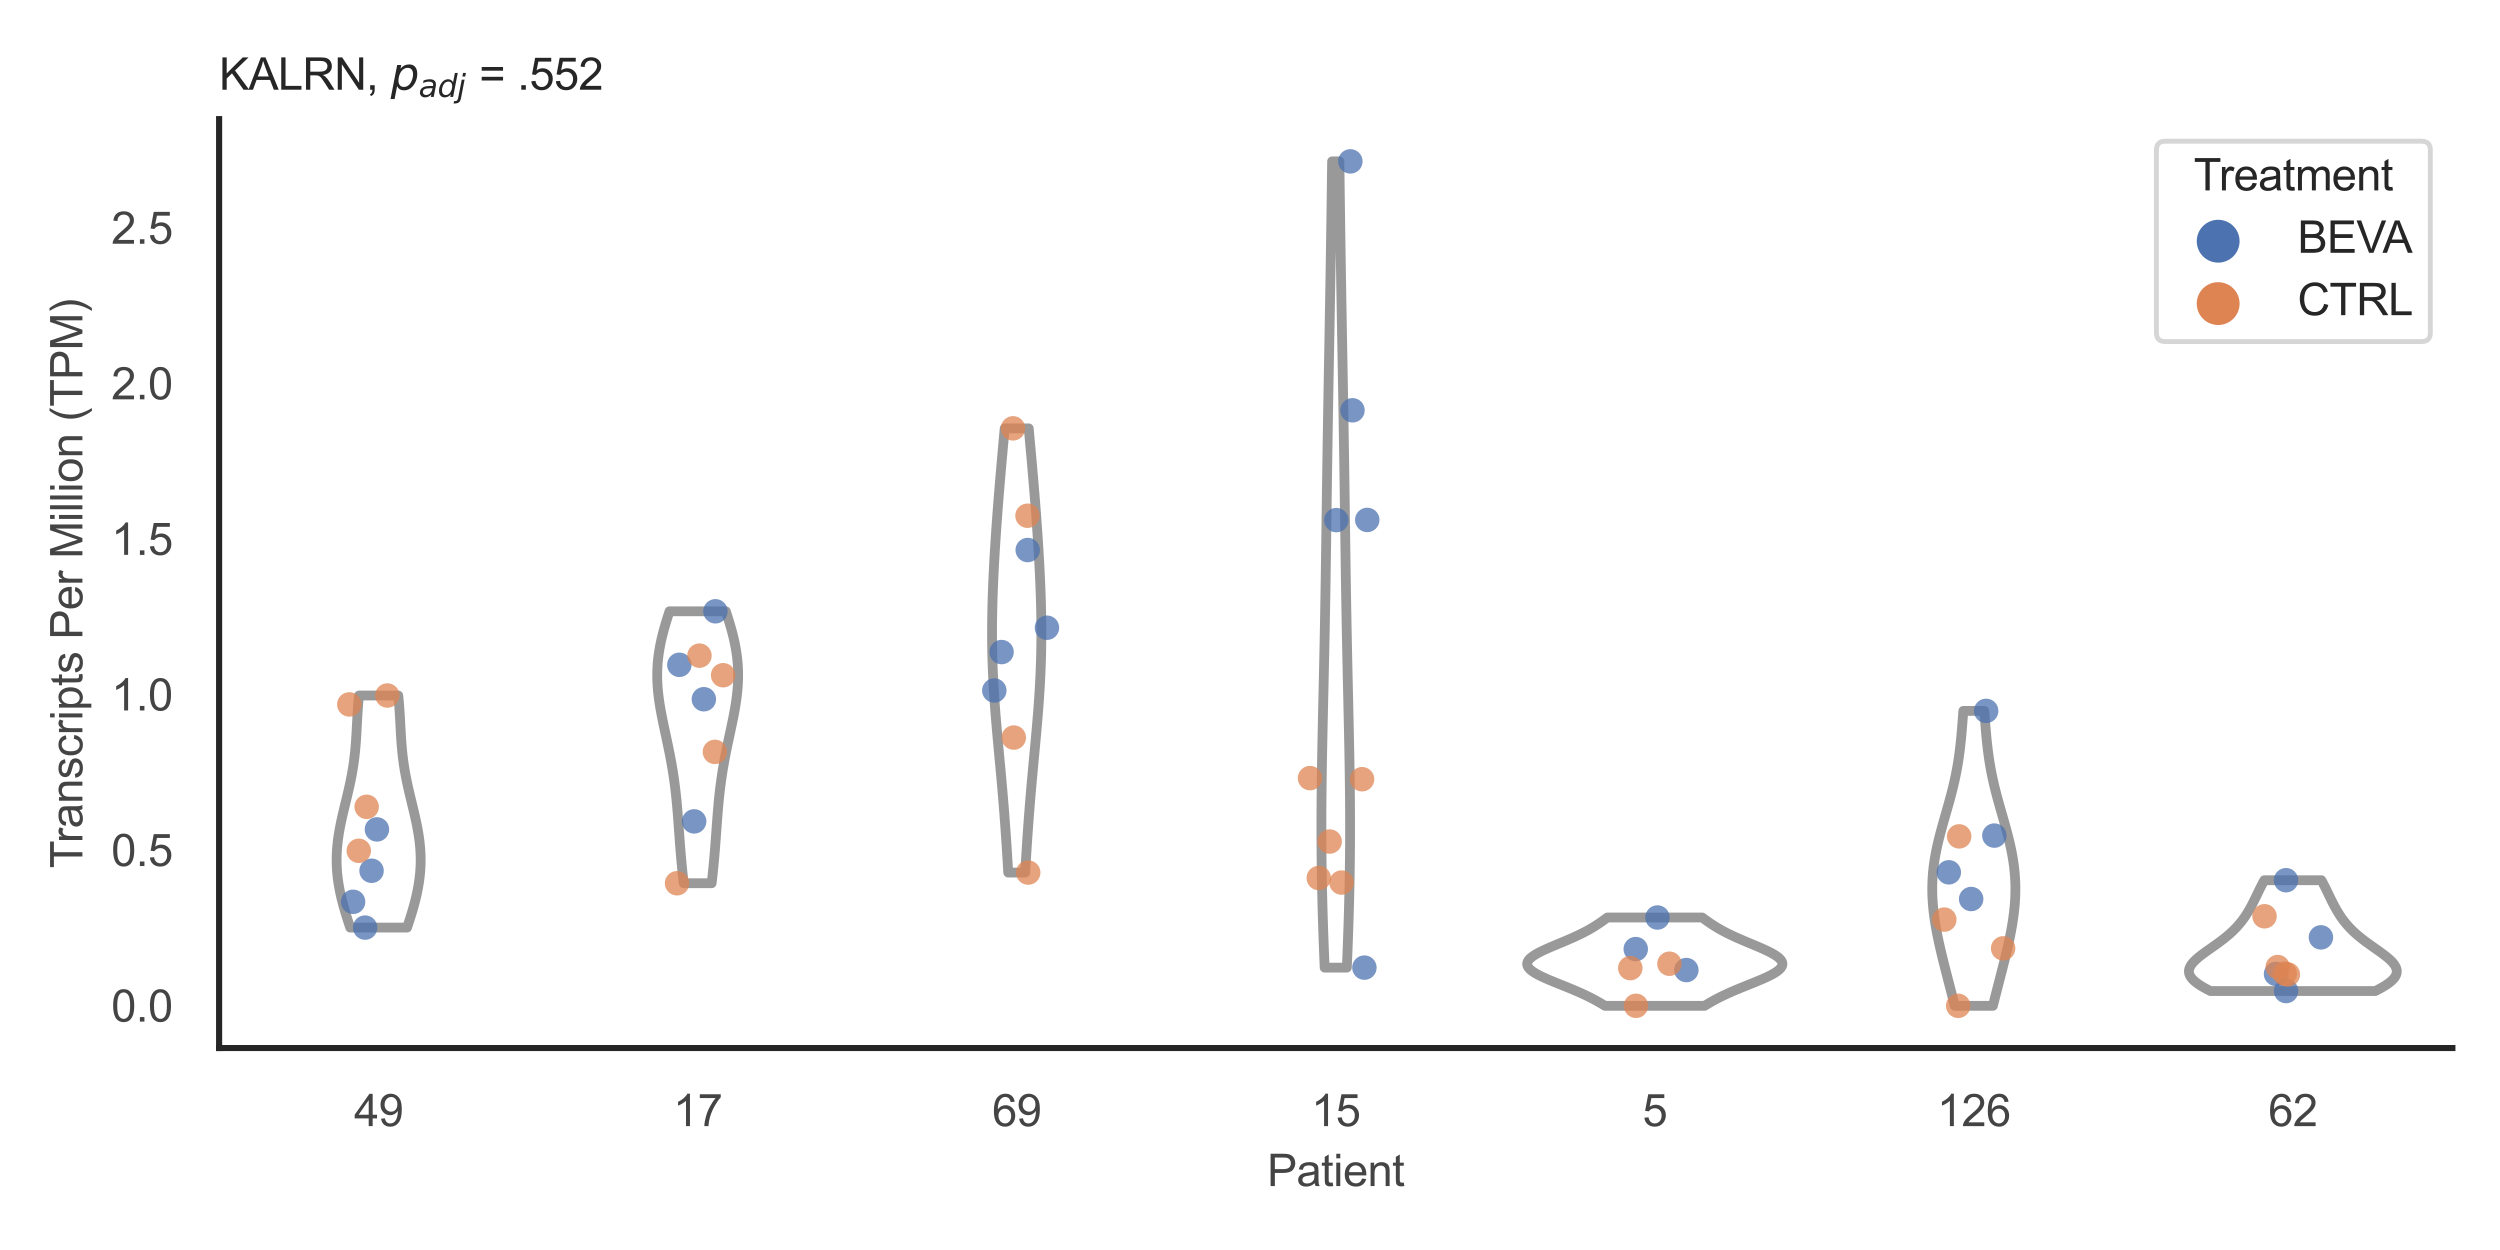 <?xml version="1.0" encoding="utf-8" standalone="no"?>
<!DOCTYPE svg PUBLIC "-//W3C//DTD SVG 1.1//EN"
  "http://www.w3.org/Graphics/SVG/1.1/DTD/svg11.dtd">
<svg xmlns:xlink="http://www.w3.org/1999/xlink" width="510.236pt" height="255.118pt" viewBox="0 0 510.236 255.118" xmlns="http://www.w3.org/2000/svg" version="1.1">
 <defs>
  <style type="text/css">*{stroke-linejoin: round; stroke-linecap: butt}</style>
 </defs>
 <g id="figure_1">
  <g id="patch_1">
   <path d="M 0 255.118 
L 510.236 255.118 
L 510.236 0 
L 0 0 
z
" style="fill: #ffffff"/>
  </g>
  <g id="axes_1">
   <g id="patch_2">
    <path d="M 44.72 213.898 
L 500.516 213.898 
L 500.516 24.32 
L 44.72 24.32 
z
" style="fill: #ffffff"/>
   </g>
   <g id="matplotlib.axis_1">
    <g id="xtick_1">
     <g id="text_1">
      <!-- 49 -->
      <g style="fill: #444444" transform="translate(72.272 229.84)scale(0.09 -0.09)">
       <defs>
        <path id="ArialMT-34" d="M 2069 0 
L 2069 1097 
L 81 1097 
L 81 1613 
L 2172 4581 
L 2631 4581 
L 2631 1613 
L 3250 1613 
L 3250 1097 
L 2631 1097 
L 2631 0 
L 2069 0 
z
M 2069 1613 
L 2069 3678 
L 634 1613 
L 2069 1613 
z
" transform="scale(0.016)"/>
        <path id="ArialMT-39" d="M 350 1059 
L 891 1109 
Q 959 728 1153 556 
Q 1347 384 1650 384 
Q 1909 384 2104 503 
Q 2300 622 2425 820 
Q 2550 1019 2634 1356 
Q 2719 1694 2719 2044 
Q 2719 2081 2716 2156 
Q 2547 1888 2255 1720 
Q 1963 1553 1622 1553 
Q 1053 1553 659 1965 
Q 266 2378 266 3053 
Q 266 3750 677 4175 
Q 1088 4600 1706 4600 
Q 2153 4600 2523 4359 
Q 2894 4119 3086 3673 
Q 3278 3228 3278 2384 
Q 3278 1506 3087 986 
Q 2897 466 2520 194 
Q 2144 -78 1638 -78 
Q 1100 -78 759 220 
Q 419 519 350 1059 
z
M 2653 3081 
Q 2653 3566 2395 3850 
Q 2138 4134 1775 4134 
Q 1400 4134 1122 3828 
Q 844 3522 844 3034 
Q 844 2597 1108 2323 
Q 1372 2050 1759 2050 
Q 2150 2050 2401 2323 
Q 2653 2597 2653 3081 
z
" transform="scale(0.016)"/>
       </defs>
       <use xlink:href="#ArialMT-34"/>
       <use xlink:href="#ArialMT-39" x="55.615"/>
      </g>
     </g>
    </g>
    <g id="xtick_2">
     <g id="text_2">
      <!-- 17 -->
      <g style="fill: #444444" transform="translate(137.386 229.84)scale(0.09 -0.09)">
       <defs>
        <path id="ArialMT-31" d="M 2384 0 
L 1822 0 
L 1822 3584 
Q 1619 3391 1289 3197 
Q 959 3003 697 2906 
L 697 3450 
Q 1169 3672 1522 3987 
Q 1875 4303 2022 4600 
L 2384 4600 
L 2384 0 
z
" transform="scale(0.016)"/>
        <path id="ArialMT-37" d="M 303 3981 
L 303 4522 
L 3269 4522 
L 3269 4084 
Q 2831 3619 2401 2847 
Q 1972 2075 1738 1259 
Q 1569 684 1522 0 
L 944 0 
Q 953 541 1156 1306 
Q 1359 2072 1739 2783 
Q 2119 3494 2547 3981 
L 303 3981 
z
" transform="scale(0.016)"/>
       </defs>
       <use xlink:href="#ArialMT-31"/>
       <use xlink:href="#ArialMT-37" x="55.615"/>
      </g>
     </g>
    </g>
    <g id="xtick_3">
     <g id="text_3">
      <!-- 69 -->
      <g style="fill: #444444" transform="translate(202.5 229.84)scale(0.09 -0.09)">
       <defs>
        <path id="ArialMT-36" d="M 3184 3459 
L 2625 3416 
Q 2550 3747 2413 3897 
Q 2184 4138 1850 4138 
Q 1581 4138 1378 3988 
Q 1113 3794 959 3422 
Q 806 3050 800 2363 
Q 1003 2672 1297 2822 
Q 1591 2972 1913 2972 
Q 2475 2972 2870 2558 
Q 3266 2144 3266 1488 
Q 3266 1056 3080 686 
Q 2894 316 2569 119 
Q 2244 -78 1831 -78 
Q 1128 -78 684 439 
Q 241 956 241 2144 
Q 241 3472 731 4075 
Q 1159 4600 1884 4600 
Q 2425 4600 2770 4297 
Q 3116 3994 3184 3459 
z
M 888 1484 
Q 888 1194 1011 928 
Q 1134 663 1356 523 
Q 1578 384 1822 384 
Q 2178 384 2434 671 
Q 2691 959 2691 1453 
Q 2691 1928 2437 2201 
Q 2184 2475 1800 2475 
Q 1419 2475 1153 2201 
Q 888 1928 888 1484 
z
" transform="scale(0.016)"/>
       </defs>
       <use xlink:href="#ArialMT-36"/>
       <use xlink:href="#ArialMT-39" x="55.615"/>
      </g>
     </g>
    </g>
    <g id="xtick_4">
     <g id="text_4">
      <!-- 15 -->
      <g style="fill: #444444" transform="translate(267.613 229.84)scale(0.09 -0.09)">
       <defs>
        <path id="ArialMT-35" d="M 266 1200 
L 856 1250 
Q 922 819 1161 601 
Q 1400 384 1738 384 
Q 2144 384 2425 690 
Q 2706 997 2706 1503 
Q 2706 1984 2436 2262 
Q 2166 2541 1728 2541 
Q 1456 2541 1237 2417 
Q 1019 2294 894 2097 
L 366 2166 
L 809 4519 
L 3088 4519 
L 3088 3981 
L 1259 3981 
L 1013 2750 
Q 1425 3038 1878 3038 
Q 2478 3038 2890 2622 
Q 3303 2206 3303 1553 
Q 3303 931 2941 478 
Q 2500 -78 1738 -78 
Q 1113 -78 717 272 
Q 322 622 266 1200 
z
" transform="scale(0.016)"/>
       </defs>
       <use xlink:href="#ArialMT-31"/>
       <use xlink:href="#ArialMT-35" x="55.615"/>
      </g>
     </g>
    </g>
    <g id="xtick_5">
     <g id="text_5">
      <!-- 5 -->
      <g style="fill: #444444" transform="translate(335.229 229.84)scale(0.09 -0.09)">
       <use xlink:href="#ArialMT-35"/>
      </g>
     </g>
    </g>
    <g id="xtick_6">
     <g id="text_6">
      <!-- 126 -->
      <g style="fill: #444444" transform="translate(395.338 229.84)scale(0.09 -0.09)">
       <defs>
        <path id="ArialMT-32" d="M 3222 541 
L 3222 0 
L 194 0 
Q 188 203 259 391 
Q 375 700 629 1000 
Q 884 1300 1366 1694 
Q 2113 2306 2375 2664 
Q 2638 3022 2638 3341 
Q 2638 3675 2398 3904 
Q 2159 4134 1775 4134 
Q 1369 4134 1125 3890 
Q 881 3647 878 3216 
L 300 3275 
Q 359 3922 746 4261 
Q 1134 4600 1788 4600 
Q 2447 4600 2831 4234 
Q 3216 3869 3216 3328 
Q 3216 3053 3103 2787 
Q 2991 2522 2730 2228 
Q 2469 1934 1863 1422 
Q 1356 997 1212 845 
Q 1069 694 975 541 
L 3222 541 
z
" transform="scale(0.016)"/>
       </defs>
       <use xlink:href="#ArialMT-31"/>
       <use xlink:href="#ArialMT-32" x="55.615"/>
       <use xlink:href="#ArialMT-36" x="111.23"/>
      </g>
     </g>
    </g>
    <g id="xtick_7">
     <g id="text_7">
      <!-- 62 -->
      <g style="fill: #444444" transform="translate(462.955 229.84)scale(0.09 -0.09)">
       <use xlink:href="#ArialMT-36"/>
       <use xlink:href="#ArialMT-32" x="55.615"/>
      </g>
     </g>
    </g>
    <g id="text_8">
     <!-- Patient -->
     <g style="fill: #444444" transform="translate(258.609 242.071)scale(0.09 -0.09)">
      <defs>
       <path id="ArialMT-50" d="M 494 0 
L 494 4581 
L 2222 4581 
Q 2678 4581 2919 4538 
Q 3256 4481 3484 4323 
Q 3713 4166 3852 3881 
Q 3991 3597 3991 3256 
Q 3991 2672 3619 2267 
Q 3247 1863 2275 1863 
L 1100 1863 
L 1100 0 
L 494 0 
z
M 1100 2403 
L 2284 2403 
Q 2872 2403 3119 2622 
Q 3366 2841 3366 3238 
Q 3366 3525 3220 3729 
Q 3075 3934 2838 4000 
Q 2684 4041 2272 4041 
L 1100 4041 
L 1100 2403 
z
" transform="scale(0.016)"/>
       <path id="ArialMT-61" d="M 2588 409 
Q 2275 144 1986 34 
Q 1697 -75 1366 -75 
Q 819 -75 525 192 
Q 231 459 231 875 
Q 231 1119 342 1320 
Q 453 1522 633 1644 
Q 813 1766 1038 1828 
Q 1203 1872 1538 1913 
Q 2219 1994 2541 2106 
Q 2544 2222 2544 2253 
Q 2544 2597 2384 2738 
Q 2169 2928 1744 2928 
Q 1347 2928 1158 2789 
Q 969 2650 878 2297 
L 328 2372 
Q 403 2725 575 2942 
Q 747 3159 1072 3276 
Q 1397 3394 1825 3394 
Q 2250 3394 2515 3294 
Q 2781 3194 2906 3042 
Q 3031 2891 3081 2659 
Q 3109 2516 3109 2141 
L 3109 1391 
Q 3109 606 3145 398 
Q 3181 191 3288 0 
L 2700 0 
Q 2613 175 2588 409 
z
M 2541 1666 
Q 2234 1541 1622 1453 
Q 1275 1403 1131 1340 
Q 988 1278 909 1158 
Q 831 1038 831 891 
Q 831 666 1001 516 
Q 1172 366 1500 366 
Q 1825 366 2078 508 
Q 2331 650 2450 897 
Q 2541 1088 2541 1459 
L 2541 1666 
z
" transform="scale(0.016)"/>
       <path id="ArialMT-74" d="M 1650 503 
L 1731 6 
Q 1494 -44 1306 -44 
Q 1000 -44 831 53 
Q 663 150 594 308 
Q 525 466 525 972 
L 525 2881 
L 113 2881 
L 113 3319 
L 525 3319 
L 525 4141 
L 1084 4478 
L 1084 3319 
L 1650 3319 
L 1650 2881 
L 1084 2881 
L 1084 941 
Q 1084 700 1114 631 
Q 1144 563 1211 522 
Q 1278 481 1403 481 
Q 1497 481 1650 503 
z
" transform="scale(0.016)"/>
       <path id="ArialMT-69" d="M 425 3934 
L 425 4581 
L 988 4581 
L 988 3934 
L 425 3934 
z
M 425 0 
L 425 3319 
L 988 3319 
L 988 0 
L 425 0 
z
" transform="scale(0.016)"/>
       <path id="ArialMT-65" d="M 2694 1069 
L 3275 997 
Q 3138 488 2766 206 
Q 2394 -75 1816 -75 
Q 1088 -75 661 373 
Q 234 822 234 1631 
Q 234 2469 665 2931 
Q 1097 3394 1784 3394 
Q 2450 3394 2872 2941 
Q 3294 2488 3294 1666 
Q 3294 1616 3291 1516 
L 816 1516 
Q 847 969 1125 678 
Q 1403 388 1819 388 
Q 2128 388 2347 550 
Q 2566 713 2694 1069 
z
M 847 1978 
L 2700 1978 
Q 2663 2397 2488 2606 
Q 2219 2931 1791 2931 
Q 1403 2931 1139 2672 
Q 875 2413 847 1978 
z
" transform="scale(0.016)"/>
       <path id="ArialMT-6e" d="M 422 0 
L 422 3319 
L 928 3319 
L 928 2847 
Q 1294 3394 1984 3394 
Q 2284 3394 2536 3286 
Q 2788 3178 2913 3003 
Q 3038 2828 3088 2588 
Q 3119 2431 3119 2041 
L 3119 0 
L 2556 0 
L 2556 2019 
Q 2556 2363 2490 2533 
Q 2425 2703 2258 2804 
Q 2091 2906 1866 2906 
Q 1506 2906 1245 2678 
Q 984 2450 984 1813 
L 984 0 
L 422 0 
z
" transform="scale(0.016)"/>
      </defs>
      <use xlink:href="#ArialMT-50"/>
      <use xlink:href="#ArialMT-61" x="66.699"/>
      <use xlink:href="#ArialMT-74" x="122.314"/>
      <use xlink:href="#ArialMT-69" x="150.098"/>
      <use xlink:href="#ArialMT-65" x="172.314"/>
      <use xlink:href="#ArialMT-6e" x="227.93"/>
      <use xlink:href="#ArialMT-74" x="283.545"/>
     </g>
    </g>
   </g>
   <g id="matplotlib.axis_2">
    <g id="ytick_1">
     <g id="text_9">
      <!-- 0.0 -->
      <g style="fill: #444444" transform="translate(22.71 208.502)scale(0.09 -0.09)">
       <defs>
        <path id="ArialMT-30" d="M 266 2259 
Q 266 3072 433 3567 
Q 600 4063 929 4331 
Q 1259 4600 1759 4600 
Q 2128 4600 2406 4451 
Q 2684 4303 2865 4023 
Q 3047 3744 3150 3342 
Q 3253 2941 3253 2259 
Q 3253 1453 3087 958 
Q 2922 463 2592 192 
Q 2263 -78 1759 -78 
Q 1097 -78 719 397 
Q 266 969 266 2259 
z
M 844 2259 
Q 844 1131 1108 757 
Q 1372 384 1759 384 
Q 2147 384 2411 759 
Q 2675 1134 2675 2259 
Q 2675 3391 2411 3762 
Q 2147 4134 1753 4134 
Q 1366 4134 1134 3806 
Q 844 3388 844 2259 
z
" transform="scale(0.016)"/>
        <path id="ArialMT-2e" d="M 581 0 
L 581 641 
L 1222 641 
L 1222 0 
L 581 0 
z
" transform="scale(0.016)"/>
       </defs>
       <use xlink:href="#ArialMT-30"/>
       <use xlink:href="#ArialMT-2e" x="55.615"/>
       <use xlink:href="#ArialMT-30" x="83.398"/>
      </g>
     </g>
    </g>
    <g id="ytick_2">
     <g id="text_10">
      <!-- 0.5 -->
      <g style="fill: #444444" transform="translate(22.71 176.752)scale(0.09 -0.09)">
       <use xlink:href="#ArialMT-30"/>
       <use xlink:href="#ArialMT-2e" x="55.615"/>
       <use xlink:href="#ArialMT-35" x="83.398"/>
      </g>
     </g>
    </g>
    <g id="ytick_3">
     <g id="text_11">
      <!-- 1.0 -->
      <g style="fill: #444444" transform="translate(22.71 145.002)scale(0.09 -0.09)">
       <use xlink:href="#ArialMT-31"/>
       <use xlink:href="#ArialMT-2e" x="55.615"/>
       <use xlink:href="#ArialMT-30" x="83.398"/>
      </g>
     </g>
    </g>
    <g id="ytick_4">
     <g id="text_12">
      <!-- 1.5 -->
      <g style="fill: #444444" transform="translate(22.71 113.252)scale(0.09 -0.09)">
       <use xlink:href="#ArialMT-31"/>
       <use xlink:href="#ArialMT-2e" x="55.615"/>
       <use xlink:href="#ArialMT-35" x="83.398"/>
      </g>
     </g>
    </g>
    <g id="ytick_5">
     <g id="text_13">
      <!-- 2.0 -->
      <g style="fill: #444444" transform="translate(22.71 81.501)scale(0.09 -0.09)">
       <use xlink:href="#ArialMT-32"/>
       <use xlink:href="#ArialMT-2e" x="55.615"/>
       <use xlink:href="#ArialMT-30" x="83.398"/>
      </g>
     </g>
    </g>
    <g id="ytick_6">
     <g id="text_14">
      <!-- 2.5 -->
      <g style="fill: #444444" transform="translate(22.71 49.751)scale(0.09 -0.09)">
       <use xlink:href="#ArialMT-32"/>
       <use xlink:href="#ArialMT-2e" x="55.615"/>
       <use xlink:href="#ArialMT-35" x="83.398"/>
      </g>
     </g>
    </g>
    <g id="text_15">
     <!-- Transcripts Per Million (TPM) -->
     <g style="fill: #444444" transform="translate(16.816 177.194)rotate(-90)scale(0.09 -0.09)">
      <defs>
       <path id="ArialMT-54" d="M 1659 0 
L 1659 4041 
L 150 4041 
L 150 4581 
L 3781 4581 
L 3781 4041 
L 2266 4041 
L 2266 0 
L 1659 0 
z
" transform="scale(0.016)"/>
       <path id="ArialMT-72" d="M 416 0 
L 416 3319 
L 922 3319 
L 922 2816 
Q 1116 3169 1280 3281 
Q 1444 3394 1641 3394 
Q 1925 3394 2219 3213 
L 2025 2691 
Q 1819 2813 1613 2813 
Q 1428 2813 1281 2702 
Q 1134 2591 1072 2394 
Q 978 2094 978 1738 
L 978 0 
L 416 0 
z
" transform="scale(0.016)"/>
       <path id="ArialMT-73" d="M 197 991 
L 753 1078 
Q 800 744 1014 566 
Q 1228 388 1613 388 
Q 2000 388 2187 545 
Q 2375 703 2375 916 
Q 2375 1106 2209 1216 
Q 2094 1291 1634 1406 
Q 1016 1563 777 1677 
Q 538 1791 414 1992 
Q 291 2194 291 2438 
Q 291 2659 392 2848 
Q 494 3038 669 3163 
Q 800 3259 1026 3326 
Q 1253 3394 1513 3394 
Q 1903 3394 2198 3281 
Q 2494 3169 2634 2976 
Q 2775 2784 2828 2463 
L 2278 2388 
Q 2241 2644 2061 2787 
Q 1881 2931 1553 2931 
Q 1166 2931 1000 2803 
Q 834 2675 834 2503 
Q 834 2394 903 2306 
Q 972 2216 1119 2156 
Q 1203 2125 1616 2013 
Q 2213 1853 2448 1751 
Q 2684 1650 2818 1456 
Q 2953 1263 2953 975 
Q 2953 694 2789 445 
Q 2625 197 2315 61 
Q 2006 -75 1616 -75 
Q 969 -75 630 194 
Q 291 463 197 991 
z
" transform="scale(0.016)"/>
       <path id="ArialMT-63" d="M 2588 1216 
L 3141 1144 
Q 3050 572 2676 248 
Q 2303 -75 1759 -75 
Q 1078 -75 664 370 
Q 250 816 250 1647 
Q 250 2184 428 2587 
Q 606 2991 970 3192 
Q 1334 3394 1763 3394 
Q 2303 3394 2647 3120 
Q 2991 2847 3088 2344 
L 2541 2259 
Q 2463 2594 2264 2762 
Q 2066 2931 1784 2931 
Q 1359 2931 1093 2626 
Q 828 2322 828 1663 
Q 828 994 1084 691 
Q 1341 388 1753 388 
Q 2084 388 2306 591 
Q 2528 794 2588 1216 
z
" transform="scale(0.016)"/>
       <path id="ArialMT-70" d="M 422 -1272 
L 422 3319 
L 934 3319 
L 934 2888 
Q 1116 3141 1344 3267 
Q 1572 3394 1897 3394 
Q 2322 3394 2647 3175 
Q 2972 2956 3137 2557 
Q 3303 2159 3303 1684 
Q 3303 1175 3120 767 
Q 2938 359 2589 142 
Q 2241 -75 1856 -75 
Q 1575 -75 1351 44 
Q 1128 163 984 344 
L 984 -1272 
L 422 -1272 
z
M 931 1641 
Q 931 1000 1190 694 
Q 1450 388 1819 388 
Q 2194 388 2461 705 
Q 2728 1022 2728 1688 
Q 2728 2322 2467 2637 
Q 2206 2953 1844 2953 
Q 1484 2953 1207 2617 
Q 931 2281 931 1641 
z
" transform="scale(0.016)"/>
       <path id="ArialMT-20" transform="scale(0.016)"/>
       <path id="ArialMT-4d" d="M 475 0 
L 475 4581 
L 1388 4581 
L 2472 1338 
Q 2622 884 2691 659 
Q 2769 909 2934 1394 
L 4031 4581 
L 4847 4581 
L 4847 0 
L 4263 0 
L 4263 3834 
L 2931 0 
L 2384 0 
L 1059 3900 
L 1059 0 
L 475 0 
z
" transform="scale(0.016)"/>
       <path id="ArialMT-6c" d="M 409 0 
L 409 4581 
L 972 4581 
L 972 0 
L 409 0 
z
" transform="scale(0.016)"/>
       <path id="ArialMT-6f" d="M 213 1659 
Q 213 2581 725 3025 
Q 1153 3394 1769 3394 
Q 2453 3394 2887 2945 
Q 3322 2497 3322 1706 
Q 3322 1066 3130 698 
Q 2938 331 2570 128 
Q 2203 -75 1769 -75 
Q 1072 -75 642 372 
Q 213 819 213 1659 
z
M 791 1659 
Q 791 1022 1069 705 
Q 1347 388 1769 388 
Q 2188 388 2466 706 
Q 2744 1025 2744 1678 
Q 2744 2294 2464 2611 
Q 2184 2928 1769 2928 
Q 1347 2928 1069 2612 
Q 791 2297 791 1659 
z
" transform="scale(0.016)"/>
       <path id="ArialMT-28" d="M 1497 -1347 
Q 1031 -759 709 28 
Q 388 816 388 1659 
Q 388 2403 628 3084 
Q 909 3875 1497 4659 
L 1900 4659 
Q 1522 4009 1400 3731 
Q 1209 3300 1100 2831 
Q 966 2247 966 1656 
Q 966 153 1900 -1347 
L 1497 -1347 
z
" transform="scale(0.016)"/>
       <path id="ArialMT-29" d="M 791 -1347 
L 388 -1347 
Q 1322 153 1322 1656 
Q 1322 2244 1188 2822 
Q 1081 3291 891 3722 
Q 769 4003 388 4659 
L 791 4659 
Q 1378 3875 1659 3084 
Q 1900 2403 1900 1659 
Q 1900 816 1576 28 
Q 1253 -759 791 -1347 
z
" transform="scale(0.016)"/>
      </defs>
      <use xlink:href="#ArialMT-54"/>
      <use xlink:href="#ArialMT-72" x="57.334"/>
      <use xlink:href="#ArialMT-61" x="90.635"/>
      <use xlink:href="#ArialMT-6e" x="146.25"/>
      <use xlink:href="#ArialMT-73" x="201.865"/>
      <use xlink:href="#ArialMT-63" x="251.865"/>
      <use xlink:href="#ArialMT-72" x="301.865"/>
      <use xlink:href="#ArialMT-69" x="335.166"/>
      <use xlink:href="#ArialMT-70" x="357.383"/>
      <use xlink:href="#ArialMT-74" x="412.998"/>
      <use xlink:href="#ArialMT-73" x="440.781"/>
      <use xlink:href="#ArialMT-20" x="490.781"/>
      <use xlink:href="#ArialMT-50" x="518.564"/>
      <use xlink:href="#ArialMT-65" x="585.264"/>
      <use xlink:href="#ArialMT-72" x="640.879"/>
      <use xlink:href="#ArialMT-20" x="674.18"/>
      <use xlink:href="#ArialMT-4d" x="701.963"/>
      <use xlink:href="#ArialMT-69" x="785.264"/>
      <use xlink:href="#ArialMT-6c" x="807.48"/>
      <use xlink:href="#ArialMT-6c" x="829.697"/>
      <use xlink:href="#ArialMT-69" x="851.914"/>
      <use xlink:href="#ArialMT-6f" x="874.131"/>
      <use xlink:href="#ArialMT-6e" x="929.746"/>
      <use xlink:href="#ArialMT-20" x="985.361"/>
      <use xlink:href="#ArialMT-28" x="1013.145"/>
      <use xlink:href="#ArialMT-54" x="1046.445"/>
      <use xlink:href="#ArialMT-50" x="1107.529"/>
      <use xlink:href="#ArialMT-4d" x="1174.229"/>
      <use xlink:href="#ArialMT-29" x="1257.529"/>
     </g>
    </g>
   </g>
   <g id="PolyCollection_1">
    <defs>
     <path id="mecd8d594f9" d="M 83.075 -65.802 
L 71.478 -65.802 
L 71.317 -66.281 
L 71.158 -66.759 
L 71.001 -67.237 
L 70.847 -67.716 
L 70.696 -68.194 
L 70.548 -68.673 
L 70.404 -69.151 
L 70.264 -69.63 
L 70.129 -70.108 
L 69.998 -70.587 
L 69.872 -71.065 
L 69.751 -71.543 
L 69.635 -72.022 
L 69.525 -72.5 
L 69.421 -72.979 
L 69.324 -73.457 
L 69.233 -73.936 
L 69.148 -74.414 
L 69.071 -74.892 
L 69 -75.371 
L 68.937 -75.849 
L 68.88 -76.328 
L 68.832 -76.806 
L 68.791 -77.285 
L 68.757 -77.763 
L 68.731 -78.241 
L 68.713 -78.72 
L 68.703 -79.198 
L 68.7 -79.677 
L 68.705 -80.155 
L 68.718 -80.634 
L 68.738 -81.112 
L 68.766 -81.59 
L 68.801 -82.069 
L 68.843 -82.547 
L 68.892 -83.026 
L 68.948 -83.504 
L 69.01 -83.983 
L 69.079 -84.461 
L 69.153 -84.939 
L 69.233 -85.418 
L 69.319 -85.896 
L 69.409 -86.375 
L 69.504 -86.853 
L 69.603 -87.332 
L 69.705 -87.81 
L 69.811 -88.288 
L 69.92 -88.767 
L 70.031 -89.245 
L 70.144 -89.724 
L 70.259 -90.202 
L 70.375 -90.681 
L 70.491 -91.159 
L 70.607 -91.637 
L 70.723 -92.116 
L 70.838 -92.594 
L 70.952 -93.073 
L 71.064 -93.551 
L 71.175 -94.03 
L 71.283 -94.508 
L 71.388 -94.986 
L 71.49 -95.465 
L 71.589 -95.943 
L 71.684 -96.422 
L 71.776 -96.9 
L 71.863 -97.379 
L 71.947 -97.857 
L 72.026 -98.335 
L 72.101 -98.814 
L 72.172 -99.292 
L 72.238 -99.771 
L 72.3 -100.249 
L 72.358 -100.728 
L 72.412 -101.206 
L 72.462 -101.685 
L 72.508 -102.163 
L 72.551 -102.641 
L 72.591 -103.12 
L 72.628 -103.598 
L 72.662 -104.077 
L 72.693 -104.555 
L 72.723 -105.034 
L 72.751 -105.512 
L 72.778 -105.99 
L 72.804 -106.469 
L 72.83 -106.947 
L 72.855 -107.426 
L 72.881 -107.904 
L 72.907 -108.383 
L 72.934 -108.861 
L 72.963 -109.339 
L 72.993 -109.818 
L 73.025 -110.296 
L 73.059 -110.775 
L 73.096 -111.253 
L 73.135 -111.732 
L 73.177 -112.21 
L 73.223 -112.688 
L 73.271 -113.167 
L 81.283 -113.167 
L 81.283 -113.167 
L 81.331 -112.688 
L 81.376 -112.21 
L 81.419 -111.732 
L 81.458 -111.253 
L 81.495 -110.775 
L 81.529 -110.296 
L 81.561 -109.818 
L 81.591 -109.339 
L 81.62 -108.861 
L 81.647 -108.383 
L 81.673 -107.904 
L 81.699 -107.426 
L 81.724 -106.947 
L 81.75 -106.469 
L 81.776 -105.99 
L 81.803 -105.512 
L 81.831 -105.034 
L 81.86 -104.555 
L 81.892 -104.077 
L 81.926 -103.598 
L 81.963 -103.12 
L 82.003 -102.641 
L 82.045 -102.163 
L 82.092 -101.685 
L 82.142 -101.206 
L 82.196 -100.728 
L 82.254 -100.249 
L 82.316 -99.771 
L 82.382 -99.292 
L 82.453 -98.814 
L 82.528 -98.335 
L 82.607 -97.857 
L 82.69 -97.379 
L 82.778 -96.9 
L 82.87 -96.422 
L 82.965 -95.943 
L 83.064 -95.465 
L 83.166 -94.986 
L 83.271 -94.508 
L 83.379 -94.03 
L 83.489 -93.551 
L 83.602 -93.073 
L 83.716 -92.594 
L 83.831 -92.116 
L 83.947 -91.637 
L 84.063 -91.159 
L 84.179 -90.681 
L 84.295 -90.202 
L 84.409 -89.724 
L 84.523 -89.245 
L 84.634 -88.767 
L 84.743 -88.288 
L 84.848 -87.81 
L 84.951 -87.332 
L 85.05 -86.853 
L 85.145 -86.375 
L 85.235 -85.896 
L 85.32 -85.418 
L 85.4 -84.939 
L 85.475 -84.461 
L 85.543 -83.983 
L 85.606 -83.504 
L 85.661 -83.026 
L 85.711 -82.547 
L 85.753 -82.069 
L 85.788 -81.59 
L 85.815 -81.112 
L 85.836 -80.634 
L 85.848 -80.155 
L 85.853 -79.677 
L 85.851 -79.198 
L 85.841 -78.72 
L 85.822 -78.241 
L 85.797 -77.763 
L 85.763 -77.285 
L 85.722 -76.806 
L 85.673 -76.328 
L 85.617 -75.849 
L 85.554 -75.371 
L 85.483 -74.892 
L 85.405 -74.414 
L 85.321 -73.936 
L 85.23 -73.457 
L 85.132 -72.979 
L 85.028 -72.5 
L 84.919 -72.022 
L 84.803 -71.543 
L 84.682 -71.065 
L 84.556 -70.587 
L 84.425 -70.108 
L 84.289 -69.63 
L 84.149 -69.151 
L 84.005 -68.673 
L 83.858 -68.194 
L 83.707 -67.716 
L 83.553 -67.237 
L 83.396 -66.759 
L 83.237 -66.281 
L 83.075 -65.802 
z
" style="stroke: #999999; stroke-width: 2"/>
    </defs>
    <g clip-path="url(#p2c6322da84)">
     <use xlink:href="#mecd8d594f9" x="0" y="255.118" style="fill: #ffffff; stroke: #999999; stroke-width: 2"/>
    </g>
   </g>
   <g id="PolyCollection_2">
    <defs>
     <path id="m25f6225484" d="M 145.243 -74.85 
L 139.538 -74.85 
L 139.474 -75.41 
L 139.411 -75.971 
L 139.35 -76.532 
L 139.29 -77.092 
L 139.233 -77.653 
L 139.177 -78.214 
L 139.123 -78.774 
L 139.071 -79.335 
L 139.02 -79.896 
L 138.972 -80.456 
L 138.924 -81.017 
L 138.878 -81.578 
L 138.833 -82.139 
L 138.79 -82.699 
L 138.747 -83.26 
L 138.705 -83.821 
L 138.664 -84.381 
L 138.623 -84.942 
L 138.582 -85.503 
L 138.542 -86.063 
L 138.501 -86.624 
L 138.459 -87.185 
L 138.417 -87.745 
L 138.374 -88.306 
L 138.33 -88.867 
L 138.285 -89.427 
L 138.238 -89.988 
L 138.189 -90.549 
L 138.138 -91.109 
L 138.084 -91.67 
L 138.028 -92.231 
L 137.969 -92.791 
L 137.908 -93.352 
L 137.843 -93.913 
L 137.775 -94.473 
L 137.704 -95.034 
L 137.629 -95.595 
L 137.551 -96.155 
L 137.469 -96.716 
L 137.384 -97.277 
L 137.295 -97.838 
L 137.203 -98.398 
L 137.107 -98.959 
L 137.007 -99.52 
L 136.904 -100.08 
L 136.799 -100.641 
L 136.69 -101.202 
L 136.579 -101.762 
L 136.465 -102.323 
L 136.349 -102.884 
L 136.231 -103.444 
L 136.112 -104.005 
L 135.992 -104.566 
L 135.872 -105.126 
L 135.751 -105.687 
L 135.631 -106.248 
L 135.512 -106.808 
L 135.394 -107.369 
L 135.278 -107.93 
L 135.164 -108.49 
L 135.054 -109.051 
L 134.947 -109.612 
L 134.844 -110.172 
L 134.746 -110.733 
L 134.654 -111.294 
L 134.567 -111.855 
L 134.487 -112.415 
L 134.414 -112.976 
L 134.348 -113.537 
L 134.29 -114.097 
L 134.241 -114.658 
L 134.2 -115.219 
L 134.169 -115.779 
L 134.146 -116.34 
L 134.134 -116.901 
L 134.132 -117.461 
L 134.139 -118.022 
L 134.157 -118.583 
L 134.186 -119.143 
L 134.224 -119.704 
L 134.274 -120.265 
L 134.333 -120.825 
L 134.403 -121.386 
L 134.483 -121.947 
L 134.573 -122.507 
L 134.672 -123.068 
L 134.78 -123.629 
L 134.898 -124.189 
L 135.023 -124.75 
L 135.157 -125.311 
L 135.299 -125.871 
L 135.447 -126.432 
L 135.603 -126.993 
L 135.764 -127.554 
L 135.931 -128.114 
L 136.102 -128.675 
L 136.278 -129.236 
L 136.458 -129.796 
L 136.64 -130.357 
L 148.141 -130.357 
L 148.141 -130.357 
L 148.324 -129.796 
L 148.503 -129.236 
L 148.679 -128.675 
L 148.851 -128.114 
L 149.017 -127.554 
L 149.179 -126.993 
L 149.334 -126.432 
L 149.482 -125.871 
L 149.624 -125.311 
L 149.758 -124.75 
L 149.884 -124.189 
L 150.001 -123.629 
L 150.11 -123.068 
L 150.209 -122.507 
L 150.298 -121.947 
L 150.378 -121.386 
L 150.448 -120.825 
L 150.508 -120.265 
L 150.557 -119.704 
L 150.596 -119.143 
L 150.624 -118.583 
L 150.642 -118.022 
L 150.65 -117.461 
L 150.647 -116.901 
L 150.635 -116.34 
L 150.613 -115.779 
L 150.581 -115.219 
L 150.54 -114.658 
L 150.491 -114.097 
L 150.433 -113.537 
L 150.367 -112.976 
L 150.294 -112.415 
L 150.214 -111.855 
L 150.127 -111.294 
L 150.035 -110.733 
L 149.937 -110.172 
L 149.834 -109.612 
L 149.728 -109.051 
L 149.617 -108.49 
L 149.504 -107.93 
L 149.388 -107.369 
L 149.27 -106.808 
L 149.15 -106.248 
L 149.03 -105.687 
L 148.909 -105.126 
L 148.789 -104.566 
L 148.669 -104.005 
L 148.55 -103.444 
L 148.432 -102.884 
L 148.316 -102.323 
L 148.203 -101.762 
L 148.091 -101.202 
L 147.983 -100.641 
L 147.877 -100.08 
L 147.774 -99.52 
L 147.675 -98.959 
L 147.579 -98.398 
L 147.486 -97.838 
L 147.397 -97.277 
L 147.312 -96.716 
L 147.23 -96.155 
L 147.152 -95.595 
L 147.077 -95.034 
L 147.006 -94.473 
L 146.938 -93.913 
L 146.873 -93.352 
L 146.812 -92.791 
L 146.753 -92.231 
L 146.697 -91.67 
L 146.644 -91.109 
L 146.593 -90.549 
L 146.544 -89.988 
L 146.496 -89.427 
L 146.451 -88.867 
L 146.407 -88.306 
L 146.364 -87.745 
L 146.322 -87.185 
L 146.28 -86.624 
L 146.24 -86.063 
L 146.199 -85.503 
L 146.158 -84.942 
L 146.117 -84.381 
L 146.076 -83.821 
L 146.034 -83.26 
L 145.992 -82.699 
L 145.948 -82.139 
L 145.903 -81.578 
L 145.857 -81.017 
L 145.81 -80.456 
L 145.761 -79.896 
L 145.71 -79.335 
L 145.658 -78.774 
L 145.604 -78.214 
L 145.548 -77.653 
L 145.491 -77.092 
L 145.432 -76.532 
L 145.37 -75.971 
L 145.308 -75.41 
L 145.243 -74.85 
z
" style="stroke: #999999; stroke-width: 2"/>
    </defs>
    <g clip-path="url(#p2c6322da84)">
     <use xlink:href="#m25f6225484" x="0" y="255.118" style="fill: #ffffff; stroke: #999999; stroke-width: 2"/>
    </g>
   </g>
   <g id="PolyCollection_3">
    <defs>
     <path id="m238a74c8f3" d="M 209.235 -77.03 
L 205.774 -77.03 
L 205.72 -77.946 
L 205.665 -78.862 
L 205.609 -79.778 
L 205.552 -80.694 
L 205.494 -81.609 
L 205.435 -82.525 
L 205.375 -83.441 
L 205.313 -84.357 
L 205.25 -85.273 
L 205.185 -86.188 
L 205.119 -87.104 
L 205.051 -88.02 
L 204.981 -88.936 
L 204.91 -89.852 
L 204.837 -90.767 
L 204.762 -91.683 
L 204.686 -92.599 
L 204.608 -93.515 
L 204.528 -94.43 
L 204.447 -95.346 
L 204.365 -96.262 
L 204.282 -97.178 
L 204.197 -98.094 
L 204.113 -99.009 
L 204.027 -99.925 
L 203.941 -100.841 
L 203.856 -101.757 
L 203.77 -102.673 
L 203.686 -103.588 
L 203.602 -104.504 
L 203.519 -105.42 
L 203.437 -106.336 
L 203.357 -107.252 
L 203.28 -108.167 
L 203.204 -109.083 
L 203.131 -109.999 
L 203.061 -110.915 
L 202.994 -111.831 
L 202.931 -112.746 
L 202.871 -113.662 
L 202.814 -114.578 
L 202.762 -115.494 
L 202.714 -116.41 
L 202.67 -117.325 
L 202.63 -118.241 
L 202.594 -119.157 
L 202.564 -120.073 
L 202.537 -120.988 
L 202.515 -121.904 
L 202.498 -122.82 
L 202.485 -123.736 
L 202.476 -124.652 
L 202.472 -125.567 
L 202.472 -126.483 
L 202.477 -127.399 
L 202.485 -128.315 
L 202.497 -129.231 
L 202.514 -130.146 
L 202.533 -131.062 
L 202.557 -131.978 
L 202.583 -132.894 
L 202.613 -133.81 
L 202.646 -134.725 
L 202.682 -135.641 
L 202.721 -136.557 
L 202.762 -137.473 
L 202.806 -138.389 
L 202.853 -139.304 
L 202.901 -140.22 
L 202.952 -141.136 
L 203.005 -142.052 
L 203.06 -142.968 
L 203.117 -143.883 
L 203.175 -144.799 
L 203.236 -145.715 
L 203.298 -146.631 
L 203.361 -147.546 
L 203.427 -148.462 
L 203.493 -149.378 
L 203.561 -150.294 
L 203.631 -151.21 
L 203.702 -152.125 
L 203.774 -153.041 
L 203.847 -153.957 
L 203.922 -154.873 
L 203.997 -155.789 
L 204.074 -156.704 
L 204.152 -157.62 
L 204.23 -158.536 
L 204.31 -159.452 
L 204.39 -160.368 
L 204.471 -161.283 
L 204.553 -162.199 
L 204.635 -163.115 
L 204.718 -164.031 
L 204.801 -164.947 
L 204.885 -165.862 
L 204.969 -166.778 
L 205.052 -167.694 
L 209.956 -167.694 
L 209.956 -167.694 
L 210.04 -166.778 
L 210.124 -165.862 
L 210.207 -164.947 
L 210.29 -164.031 
L 210.373 -163.115 
L 210.456 -162.199 
L 210.537 -161.283 
L 210.619 -160.368 
L 210.699 -159.452 
L 210.778 -158.536 
L 210.857 -157.62 
L 210.935 -156.704 
L 211.012 -155.789 
L 211.087 -154.873 
L 211.162 -153.957 
L 211.235 -153.041 
L 211.307 -152.125 
L 211.378 -151.21 
L 211.447 -150.294 
L 211.515 -149.378 
L 211.582 -148.462 
L 211.647 -147.546 
L 211.711 -146.631 
L 211.773 -145.715 
L 211.833 -144.799 
L 211.892 -143.883 
L 211.949 -142.968 
L 212.004 -142.052 
L 212.057 -141.136 
L 212.108 -140.22 
L 212.156 -139.304 
L 212.203 -138.389 
L 212.246 -137.473 
L 212.288 -136.557 
L 212.327 -135.641 
L 212.363 -134.725 
L 212.396 -133.81 
L 212.425 -132.894 
L 212.452 -131.978 
L 212.475 -131.062 
L 212.495 -130.146 
L 212.511 -129.231 
L 212.524 -128.315 
L 212.532 -127.399 
L 212.536 -126.483 
L 212.536 -125.567 
L 212.532 -124.652 
L 212.524 -123.736 
L 212.511 -122.82 
L 212.494 -121.904 
L 212.472 -120.988 
L 212.445 -120.073 
L 212.414 -119.157 
L 212.379 -118.241 
L 212.339 -117.325 
L 212.295 -116.41 
L 212.247 -115.494 
L 212.194 -114.578 
L 212.138 -113.662 
L 212.078 -112.746 
L 212.014 -111.831 
L 211.947 -110.915 
L 211.877 -109.999 
L 211.805 -109.083 
L 211.729 -108.167 
L 211.651 -107.252 
L 211.572 -106.336 
L 211.49 -105.42 
L 211.407 -104.504 
L 211.323 -103.588 
L 211.238 -102.673 
L 211.153 -101.757 
L 211.067 -100.841 
L 210.982 -99.925 
L 210.896 -99.009 
L 210.811 -98.094 
L 210.727 -97.178 
L 210.644 -96.262 
L 210.562 -95.346 
L 210.481 -94.43 
L 210.401 -93.515 
L 210.323 -92.599 
L 210.247 -91.683 
L 210.172 -90.767 
L 210.099 -89.852 
L 210.027 -88.936 
L 209.958 -88.02 
L 209.89 -87.104 
L 209.823 -86.188 
L 209.759 -85.273 
L 209.695 -84.357 
L 209.634 -83.441 
L 209.573 -82.525 
L 209.514 -81.609 
L 209.456 -80.694 
L 209.4 -79.778 
L 209.344 -78.862 
L 209.289 -77.946 
L 209.235 -77.03 
z
" style="stroke: #999999; stroke-width: 2"/>
    </defs>
    <g clip-path="url(#p2c6322da84)">
     <use xlink:href="#m238a74c8f3" x="0" y="255.118" style="fill: #ffffff; stroke: #999999; stroke-width: 2"/>
    </g>
   </g>
   <g id="PolyCollection_4">
    <defs>
     <path id="mb83b4335cb" d="M 274.882 -57.632 
L 270.354 -57.632 
L 270.285 -59.294 
L 270.219 -60.956 
L 270.155 -62.618 
L 270.095 -64.28 
L 270.038 -65.942 
L 269.985 -67.604 
L 269.936 -69.267 
L 269.891 -70.929 
L 269.851 -72.591 
L 269.815 -74.253 
L 269.783 -75.915 
L 269.756 -77.577 
L 269.734 -79.239 
L 269.717 -80.901 
L 269.704 -82.563 
L 269.696 -84.226 
L 269.693 -85.888 
L 269.694 -87.55 
L 269.699 -89.212 
L 269.708 -90.874 
L 269.721 -92.536 
L 269.738 -94.198 
L 269.758 -95.86 
L 269.781 -97.522 
L 269.807 -99.185 
L 269.836 -100.847 
L 269.866 -102.509 
L 269.899 -104.171 
L 269.933 -105.833 
L 269.968 -107.495 
L 270.004 -109.157 
L 270.041 -110.819 
L 270.078 -112.481 
L 270.116 -114.144 
L 270.153 -115.806 
L 270.19 -117.468 
L 270.226 -119.13 
L 270.262 -120.792 
L 270.297 -122.454 
L 270.331 -124.116 
L 270.364 -125.778 
L 270.396 -127.44 
L 270.427 -129.103 
L 270.456 -130.765 
L 270.485 -132.427 
L 270.513 -134.089 
L 270.539 -135.751 
L 270.565 -137.413 
L 270.59 -139.075 
L 270.614 -140.737 
L 270.638 -142.399 
L 270.661 -144.062 
L 270.684 -145.724 
L 270.706 -147.386 
L 270.729 -149.048 
L 270.751 -150.71 
L 270.774 -152.372 
L 270.796 -154.034 
L 270.819 -155.696 
L 270.843 -157.359 
L 270.866 -159.021 
L 270.891 -160.683 
L 270.916 -162.345 
L 270.941 -164.007 
L 270.967 -165.669 
L 270.994 -167.331 
L 271.021 -168.993 
L 271.048 -170.655 
L 271.077 -172.318 
L 271.105 -173.98 
L 271.134 -175.642 
L 271.163 -177.304 
L 271.193 -178.966 
L 271.223 -180.628 
L 271.252 -182.29 
L 271.282 -183.952 
L 271.312 -185.614 
L 271.341 -187.277 
L 271.371 -188.939 
L 271.4 -190.601 
L 271.429 -192.263 
L 271.457 -193.925 
L 271.485 -195.587 
L 271.513 -197.249 
L 271.54 -198.911 
L 271.567 -200.573 
L 271.593 -202.236 
L 271.619 -203.898 
L 271.644 -205.56 
L 271.669 -207.222 
L 271.693 -208.884 
L 271.717 -210.546 
L 271.741 -212.208 
L 271.764 -213.87 
L 271.787 -215.532 
L 271.809 -217.195 
L 271.831 -218.857 
L 271.853 -220.519 
L 271.875 -222.181 
L 273.361 -222.181 
L 273.361 -222.181 
L 273.383 -220.519 
L 273.405 -218.857 
L 273.427 -217.195 
L 273.45 -215.532 
L 273.473 -213.87 
L 273.496 -212.208 
L 273.519 -210.546 
L 273.543 -208.884 
L 273.567 -207.222 
L 273.592 -205.56 
L 273.617 -203.898 
L 273.643 -202.236 
L 273.669 -200.573 
L 273.696 -198.911 
L 273.723 -197.249 
L 273.751 -195.587 
L 273.779 -193.925 
L 273.807 -192.263 
L 273.836 -190.601 
L 273.865 -188.939 
L 273.895 -187.277 
L 273.924 -185.614 
L 273.954 -183.952 
L 273.984 -182.29 
L 274.014 -180.628 
L 274.043 -178.966 
L 274.073 -177.304 
L 274.102 -175.642 
L 274.131 -173.98 
L 274.16 -172.318 
L 274.188 -170.655 
L 274.215 -168.993 
L 274.243 -167.331 
L 274.269 -165.669 
L 274.295 -164.007 
L 274.321 -162.345 
L 274.345 -160.683 
L 274.37 -159.021 
L 274.394 -157.359 
L 274.417 -155.696 
L 274.44 -154.034 
L 274.463 -152.372 
L 274.485 -150.71 
L 274.508 -149.048 
L 274.53 -147.386 
L 274.552 -145.724 
L 274.575 -144.062 
L 274.598 -142.399 
L 274.622 -140.737 
L 274.646 -139.075 
L 274.671 -137.413 
L 274.697 -135.751 
L 274.724 -134.089 
L 274.751 -132.427 
L 274.78 -130.765 
L 274.81 -129.103 
L 274.84 -127.44 
L 274.872 -125.778 
L 274.905 -124.116 
L 274.939 -122.454 
L 274.974 -120.792 
L 275.01 -119.13 
L 275.046 -117.468 
L 275.083 -115.806 
L 275.121 -114.144 
L 275.158 -112.481 
L 275.195 -110.819 
L 275.232 -109.157 
L 275.268 -107.495 
L 275.303 -105.833 
L 275.337 -104.171 
L 275.37 -102.509 
L 275.401 -100.847 
L 275.429 -99.185 
L 275.455 -97.522 
L 275.478 -95.86 
L 275.498 -94.198 
L 275.515 -92.536 
L 275.528 -90.874 
L 275.537 -89.212 
L 275.542 -87.55 
L 275.543 -85.888 
L 275.54 -84.226 
L 275.532 -82.563 
L 275.519 -80.901 
L 275.502 -79.239 
L 275.48 -77.577 
L 275.453 -75.915 
L 275.421 -74.253 
L 275.385 -72.591 
L 275.345 -70.929 
L 275.3 -69.267 
L 275.251 -67.604 
L 275.198 -65.942 
L 275.141 -64.28 
L 275.081 -62.618 
L 275.017 -60.956 
L 274.951 -59.294 
L 274.882 -57.632 
z
" style="stroke: #999999; stroke-width: 2"/>
    </defs>
    <g clip-path="url(#p2c6322da84)">
     <use xlink:href="#mb83b4335cb" x="0" y="255.118" style="fill: #ffffff; stroke: #999999; stroke-width: 2"/>
    </g>
   </g>
   <g id="PolyCollection_5">
    <defs>
     <path id="m418f1709a4" d="M 347.898 -49.837 
L 327.566 -49.837 
L 327.271 -50.019 
L 326.97 -50.201 
L 326.663 -50.383 
L 326.35 -50.565 
L 326.029 -50.747 
L 325.701 -50.929 
L 325.365 -51.112 
L 325.021 -51.294 
L 324.668 -51.476 
L 324.307 -51.658 
L 323.936 -51.84 
L 323.557 -52.022 
L 323.168 -52.204 
L 322.77 -52.386 
L 322.364 -52.568 
L 321.949 -52.75 
L 321.526 -52.932 
L 321.097 -53.114 
L 320.66 -53.296 
L 320.218 -53.478 
L 319.772 -53.66 
L 319.321 -53.842 
L 318.869 -54.024 
L 318.416 -54.206 
L 317.963 -54.388 
L 317.513 -54.571 
L 317.067 -54.753 
L 316.626 -54.935 
L 316.192 -55.117 
L 315.768 -55.299 
L 315.356 -55.481 
L 314.956 -55.663 
L 314.572 -55.845 
L 314.204 -56.027 
L 313.855 -56.209 
L 313.527 -56.391 
L 313.221 -56.573 
L 312.94 -56.755 
L 312.683 -56.937 
L 312.454 -57.119 
L 312.252 -57.301 
L 312.08 -57.483 
L 311.939 -57.665 
L 311.828 -57.847 
L 311.749 -58.029 
L 311.701 -58.212 
L 311.686 -58.394 
L 311.704 -58.576 
L 311.753 -58.758 
L 311.834 -58.94 
L 311.947 -59.122 
L 312.09 -59.304 
L 312.262 -59.486 
L 312.463 -59.668 
L 312.692 -59.85 
L 312.946 -60.032 
L 313.226 -60.214 
L 313.528 -60.396 
L 313.851 -60.578 
L 314.194 -60.76 
L 314.555 -60.942 
L 314.931 -61.124 
L 315.322 -61.306 
L 315.724 -61.488 
L 316.137 -61.671 
L 316.557 -61.853 
L 316.984 -62.035 
L 317.416 -62.217 
L 317.851 -62.399 
L 318.286 -62.581 
L 318.722 -62.763 
L 319.155 -62.945 
L 319.586 -63.127 
L 320.012 -63.309 
L 320.432 -63.491 
L 320.846 -63.673 
L 321.252 -63.855 
L 321.651 -64.037 
L 322.04 -64.219 
L 322.421 -64.401 
L 322.792 -64.583 
L 323.153 -64.765 
L 323.505 -64.947 
L 323.846 -65.129 
L 324.179 -65.312 
L 324.501 -65.494 
L 324.815 -65.676 
L 325.12 -65.858 
L 325.417 -66.04 
L 325.705 -66.222 
L 325.987 -66.404 
L 326.262 -66.586 
L 326.531 -66.768 
L 326.794 -66.95 
L 327.053 -67.132 
L 327.307 -67.314 
L 327.558 -67.496 
L 327.805 -67.678 
L 328.05 -67.86 
L 347.414 -67.86 
L 347.414 -67.86 
L 347.659 -67.678 
L 347.906 -67.496 
L 348.157 -67.314 
L 348.411 -67.132 
L 348.67 -66.95 
L 348.933 -66.768 
L 349.202 -66.586 
L 349.477 -66.404 
L 349.758 -66.222 
L 350.047 -66.04 
L 350.344 -65.858 
L 350.649 -65.676 
L 350.962 -65.494 
L 351.285 -65.312 
L 351.617 -65.129 
L 351.959 -64.947 
L 352.311 -64.765 
L 352.672 -64.583 
L 353.043 -64.401 
L 353.424 -64.219 
L 353.813 -64.037 
L 354.212 -63.855 
L 354.618 -63.673 
L 355.032 -63.491 
L 355.452 -63.309 
L 355.878 -63.127 
L 356.308 -62.945 
L 356.742 -62.763 
L 357.177 -62.581 
L 357.613 -62.399 
L 358.048 -62.217 
L 358.479 -62.035 
L 358.906 -61.853 
L 359.327 -61.671 
L 359.74 -61.488 
L 360.142 -61.306 
L 360.533 -61.124 
L 360.909 -60.942 
L 361.27 -60.76 
L 361.613 -60.578 
L 361.936 -60.396 
L 362.238 -60.214 
L 362.517 -60.032 
L 362.772 -59.85 
L 363 -59.668 
L 363.202 -59.486 
L 363.374 -59.304 
L 363.517 -59.122 
L 363.629 -58.94 
L 363.711 -58.758 
L 363.76 -58.576 
L 363.777 -58.394 
L 363.762 -58.212 
L 363.715 -58.029 
L 363.636 -57.847 
L 363.525 -57.665 
L 363.383 -57.483 
L 363.211 -57.301 
L 363.01 -57.119 
L 362.78 -56.937 
L 362.524 -56.755 
L 362.242 -56.573 
L 361.937 -56.391 
L 361.608 -56.209 
L 361.26 -56.027 
L 360.892 -55.845 
L 360.508 -55.663 
L 360.108 -55.481 
L 359.695 -55.299 
L 359.271 -55.117 
L 358.838 -54.935 
L 358.397 -54.753 
L 357.951 -54.571 
L 357.5 -54.388 
L 357.048 -54.206 
L 356.595 -54.024 
L 356.142 -53.842 
L 355.692 -53.66 
L 355.246 -53.478 
L 354.804 -53.296 
L 354.367 -53.114 
L 353.937 -52.932 
L 353.515 -52.75 
L 353.1 -52.568 
L 352.694 -52.386 
L 352.296 -52.204 
L 351.907 -52.022 
L 351.527 -51.84 
L 351.157 -51.658 
L 350.795 -51.476 
L 350.442 -51.294 
L 350.098 -51.112 
L 349.762 -50.929 
L 349.434 -50.747 
L 349.114 -50.565 
L 348.8 -50.383 
L 348.493 -50.201 
L 348.193 -50.019 
L 347.898 -49.837 
z
" style="stroke: #999999; stroke-width: 2"/>
    </defs>
    <g clip-path="url(#p2c6322da84)">
     <use xlink:href="#m418f1709a4" x="0" y="255.118" style="fill: #ffffff; stroke: #999999; stroke-width: 2"/>
    </g>
   </g>
   <g id="PolyCollection_6">
    <defs>
     <path id="m8d883ff931" d="M 406.745 -49.837 
L 398.946 -49.837 
L 398.795 -50.445 
L 398.642 -51.053 
L 398.488 -51.661 
L 398.333 -52.269 
L 398.177 -52.877 
L 398.021 -53.485 
L 397.864 -54.093 
L 397.707 -54.701 
L 397.549 -55.309 
L 397.392 -55.917 
L 397.235 -56.525 
L 397.079 -57.133 
L 396.924 -57.741 
L 396.77 -58.349 
L 396.618 -58.957 
L 396.467 -59.565 
L 396.319 -60.173 
L 396.173 -60.781 
L 396.03 -61.389 
L 395.891 -61.997 
L 395.755 -62.605 
L 395.623 -63.213 
L 395.495 -63.821 
L 395.372 -64.429 
L 395.255 -65.037 
L 395.142 -65.645 
L 395.036 -66.253 
L 394.937 -66.862 
L 394.844 -67.47 
L 394.758 -68.078 
L 394.679 -68.686 
L 394.609 -69.294 
L 394.547 -69.902 
L 394.493 -70.51 
L 394.448 -71.118 
L 394.412 -71.726 
L 394.385 -72.334 
L 394.368 -72.942 
L 394.361 -73.55 
L 394.364 -74.158 
L 394.376 -74.766 
L 394.399 -75.374 
L 394.432 -75.982 
L 394.475 -76.59 
L 394.528 -77.198 
L 394.591 -77.806 
L 394.664 -78.414 
L 394.747 -79.022 
L 394.839 -79.63 
L 394.94 -80.238 
L 395.05 -80.846 
L 395.168 -81.454 
L 395.294 -82.062 
L 395.428 -82.67 
L 395.569 -83.278 
L 395.716 -83.886 
L 395.869 -84.494 
L 396.027 -85.102 
L 396.19 -85.71 
L 396.356 -86.318 
L 396.525 -86.926 
L 396.697 -87.534 
L 396.871 -88.142 
L 397.045 -88.75 
L 397.22 -89.358 
L 397.394 -89.966 
L 397.566 -90.574 
L 397.737 -91.182 
L 397.905 -91.79 
L 398.071 -92.398 
L 398.232 -93.006 
L 398.389 -93.614 
L 398.542 -94.222 
L 398.689 -94.83 
L 398.831 -95.438 
L 398.967 -96.046 
L 399.097 -96.654 
L 399.221 -97.262 
L 399.339 -97.87 
L 399.451 -98.478 
L 399.557 -99.086 
L 399.656 -99.694 
L 399.749 -100.302 
L 399.837 -100.91 
L 399.919 -101.518 
L 399.996 -102.126 
L 400.069 -102.734 
L 400.136 -103.342 
L 400.2 -103.95 
L 400.26 -104.558 
L 400.317 -105.166 
L 400.371 -105.774 
L 400.422 -106.382 
L 400.472 -106.99 
L 400.52 -107.598 
L 400.567 -108.206 
L 400.614 -108.814 
L 400.66 -109.422 
L 400.706 -110.03 
L 404.986 -110.03 
L 404.986 -110.03 
L 405.031 -109.422 
L 405.077 -108.814 
L 405.124 -108.206 
L 405.171 -107.598 
L 405.219 -106.99 
L 405.269 -106.382 
L 405.32 -105.774 
L 405.374 -105.166 
L 405.431 -104.558 
L 405.491 -103.95 
L 405.555 -103.342 
L 405.623 -102.734 
L 405.695 -102.126 
L 405.772 -101.518 
L 405.854 -100.91 
L 405.942 -100.302 
L 406.035 -99.694 
L 406.135 -99.086 
L 406.24 -98.478 
L 406.352 -97.87 
L 406.47 -97.262 
L 406.594 -96.654 
L 406.724 -96.046 
L 406.86 -95.438 
L 407.002 -94.83 
L 407.15 -94.222 
L 407.302 -93.614 
L 407.459 -93.006 
L 407.621 -92.398 
L 407.786 -91.79 
L 407.954 -91.182 
L 408.125 -90.574 
L 408.298 -89.966 
L 408.472 -89.358 
L 408.646 -88.75 
L 408.821 -88.142 
L 408.994 -87.534 
L 409.166 -86.926 
L 409.335 -86.318 
L 409.502 -85.71 
L 409.664 -85.102 
L 409.822 -84.494 
L 409.975 -83.886 
L 410.122 -83.278 
L 410.263 -82.67 
L 410.397 -82.062 
L 410.523 -81.454 
L 410.641 -80.846 
L 410.751 -80.238 
L 410.852 -79.63 
L 410.945 -79.022 
L 411.027 -78.414 
L 411.1 -77.806 
L 411.163 -77.198 
L 411.216 -76.59 
L 411.259 -75.982 
L 411.292 -75.374 
L 411.315 -74.766 
L 411.328 -74.158 
L 411.33 -73.55 
L 411.323 -72.942 
L 411.306 -72.334 
L 411.279 -71.726 
L 411.243 -71.118 
L 411.198 -70.51 
L 411.145 -69.902 
L 411.082 -69.294 
L 411.012 -68.686 
L 410.933 -68.078 
L 410.848 -67.47 
L 410.755 -66.862 
L 410.655 -66.253 
L 410.549 -65.645 
L 410.437 -65.037 
L 410.319 -64.429 
L 410.196 -63.821 
L 410.069 -63.213 
L 409.937 -62.605 
L 409.801 -61.997 
L 409.661 -61.389 
L 409.518 -60.781 
L 409.372 -60.173 
L 409.224 -59.565 
L 409.074 -58.957 
L 408.921 -58.349 
L 408.767 -57.741 
L 408.612 -57.133 
L 408.456 -56.525 
L 408.299 -55.917 
L 408.142 -55.309 
L 407.985 -54.701 
L 407.827 -54.093 
L 407.67 -53.485 
L 407.514 -52.877 
L 407.358 -52.269 
L 407.203 -51.661 
L 407.049 -51.053 
L 406.896 -50.445 
L 406.745 -49.837 
z
" style="stroke: #999999; stroke-width: 2"/>
    </defs>
    <g clip-path="url(#p2c6322da84)">
     <use xlink:href="#m8d883ff931" x="0" y="255.118" style="fill: #ffffff; stroke: #999999; stroke-width: 2"/>
    </g>
   </g>
   <g id="PolyCollection_7">
    <defs>
     <path id="m564d5eee6f" d="M 484.769 -52.85 
L 451.15 -52.85 
L 450.699 -53.078 
L 450.266 -53.307 
L 449.851 -53.535 
L 449.457 -53.764 
L 449.085 -53.992 
L 448.737 -54.221 
L 448.415 -54.449 
L 448.118 -54.678 
L 447.849 -54.906 
L 447.607 -55.134 
L 447.395 -55.363 
L 447.213 -55.591 
L 447.06 -55.82 
L 446.938 -56.048 
L 446.846 -56.277 
L 446.785 -56.505 
L 446.753 -56.734 
L 446.751 -56.962 
L 446.778 -57.191 
L 446.833 -57.419 
L 446.915 -57.648 
L 447.024 -57.876 
L 447.157 -58.105 
L 447.314 -58.333 
L 447.494 -58.562 
L 447.694 -58.79 
L 447.914 -59.019 
L 448.151 -59.247 
L 448.405 -59.476 
L 448.673 -59.704 
L 448.953 -59.933 
L 449.245 -60.161 
L 449.546 -60.39 
L 449.855 -60.618 
L 450.17 -60.847 
L 450.489 -61.075 
L 450.812 -61.304 
L 451.136 -61.532 
L 451.461 -61.761 
L 451.785 -61.989 
L 452.107 -62.218 
L 452.426 -62.446 
L 452.742 -62.674 
L 453.052 -62.903 
L 453.357 -63.131 
L 453.656 -63.36 
L 453.949 -63.588 
L 454.235 -63.817 
L 454.513 -64.045 
L 454.783 -64.274 
L 455.046 -64.502 
L 455.301 -64.731 
L 455.548 -64.959 
L 455.788 -65.188 
L 456.019 -65.416 
L 456.243 -65.645 
L 456.46 -65.873 
L 456.669 -66.102 
L 456.871 -66.33 
L 457.066 -66.559 
L 457.255 -66.787 
L 457.437 -67.016 
L 457.614 -67.244 
L 457.785 -67.473 
L 457.95 -67.701 
L 458.11 -67.93 
L 458.266 -68.158 
L 458.417 -68.387 
L 458.563 -68.615 
L 458.706 -68.844 
L 458.845 -69.072 
L 458.98 -69.301 
L 459.112 -69.529 
L 459.241 -69.758 
L 459.367 -69.986 
L 459.49 -70.214 
L 459.611 -70.443 
L 459.73 -70.671 
L 459.847 -70.9 
L 459.962 -71.128 
L 460.076 -71.357 
L 460.189 -71.585 
L 460.3 -71.814 
L 460.411 -72.042 
L 460.521 -72.271 
L 460.631 -72.499 
L 460.741 -72.728 
L 460.851 -72.956 
L 460.962 -73.185 
L 461.073 -73.413 
L 461.185 -73.642 
L 461.298 -73.87 
L 461.413 -74.099 
L 461.529 -74.327 
L 461.646 -74.556 
L 461.765 -74.784 
L 461.886 -75.013 
L 462.01 -75.241 
L 462.135 -75.47 
L 473.784 -75.47 
L 473.784 -75.47 
L 473.909 -75.241 
L 474.032 -75.013 
L 474.153 -74.784 
L 474.273 -74.556 
L 474.39 -74.327 
L 474.506 -74.099 
L 474.62 -73.87 
L 474.734 -73.642 
L 474.846 -73.413 
L 474.957 -73.185 
L 475.067 -72.956 
L 475.178 -72.728 
L 475.287 -72.499 
L 475.397 -72.271 
L 475.508 -72.042 
L 475.619 -71.814 
L 475.73 -71.585 
L 475.843 -71.357 
L 475.956 -71.128 
L 476.072 -70.9 
L 476.189 -70.671 
L 476.308 -70.443 
L 476.429 -70.214 
L 476.552 -69.986 
L 476.678 -69.758 
L 476.807 -69.529 
L 476.939 -69.301 
L 477.074 -69.072 
L 477.213 -68.844 
L 477.355 -68.615 
L 477.502 -68.387 
L 477.653 -68.158 
L 477.808 -67.93 
L 477.969 -67.701 
L 478.134 -67.473 
L 478.305 -67.244 
L 478.482 -67.016 
L 478.664 -66.787 
L 478.853 -66.559 
L 479.048 -66.33 
L 479.25 -66.102 
L 479.459 -65.873 
L 479.676 -65.645 
L 479.899 -65.416 
L 480.131 -65.188 
L 480.37 -64.959 
L 480.617 -64.731 
L 480.872 -64.502 
L 481.135 -64.274 
L 481.406 -64.045 
L 481.684 -63.817 
L 481.97 -63.588 
L 482.262 -63.36 
L 482.561 -63.131 
L 482.867 -62.903 
L 483.177 -62.674 
L 483.492 -62.446 
L 483.812 -62.218 
L 484.134 -61.989 
L 484.458 -61.761 
L 484.782 -61.532 
L 485.107 -61.304 
L 485.429 -61.075 
L 485.749 -60.847 
L 486.064 -60.618 
L 486.373 -60.39 
L 486.674 -60.161 
L 486.965 -59.933 
L 487.246 -59.704 
L 487.514 -59.476 
L 487.767 -59.247 
L 488.005 -59.019 
L 488.225 -58.79 
L 488.425 -58.562 
L 488.605 -58.333 
L 488.762 -58.105 
L 488.895 -57.876 
L 489.004 -57.648 
L 489.086 -57.419 
L 489.141 -57.191 
L 489.168 -56.962 
L 489.166 -56.734 
L 489.134 -56.505 
L 489.072 -56.277 
L 488.98 -56.048 
L 488.858 -55.82 
L 488.706 -55.591 
L 488.523 -55.363 
L 488.311 -55.134 
L 488.07 -54.906 
L 487.801 -54.678 
L 487.504 -54.449 
L 487.181 -54.221 
L 486.833 -53.992 
L 486.462 -53.764 
L 486.068 -53.535 
L 485.653 -53.307 
L 485.22 -53.078 
L 484.769 -52.85 
z
" style="stroke: #999999; stroke-width: 2"/>
    </defs>
    <g clip-path="url(#p2c6322da84)">
     <use xlink:href="#m564d5eee6f" x="0" y="255.118" style="fill: #ffffff; stroke: #999999; stroke-width: 2"/>
    </g>
   </g>
   <g id="PathCollection_1"/>
   <g id="PathCollection_2"/>
   <g id="patch_3">
    <path d="M 44.72 213.898 
L 44.72 24.32 
" style="fill: none; stroke: #262626; stroke-width: 1.25; stroke-linejoin: miter; stroke-linecap: square"/>
   </g>
   <g id="patch_4">
    <path d="M 44.72 213.898 
L 500.516 213.898 
" style="fill: none; stroke: #262626; stroke-width: 1.25; stroke-linejoin: miter; stroke-linecap: square"/>
   </g>
   <g id="PathCollection_3">
    <defs>
     <path id="C0_0_7f941a8917" d="M 0 2.5 
C 0.663 2.5 1.299 2.237 1.768 1.768 
C 2.237 1.299 2.5 0.663 2.5 -0 
C 2.5 -0.663 2.237 -1.299 1.768 -1.768 
C 1.299 -2.237 0.663 -2.5 0 -2.5 
C -0.663 -2.5 -1.299 -2.237 -1.768 -1.768 
C -2.237 -1.299 -2.5 -0.663 -2.5 0 
C -2.5 0.663 -2.237 1.299 -1.768 1.768 
C -1.299 2.237 -0.663 2.5 0 2.5 
z
"/>
    </defs>
    <g clip-path="url(#p2c6322da84)">
     <use xlink:href="#C0_0_7f941a8917" x="74.516" y="189.316" style="fill: #4c72b0; fill-opacity: 0.75"/>
    </g>
    <g clip-path="url(#p2c6322da84)">
     <use xlink:href="#C0_0_7f941a8917" x="76.929" y="169.277" style="fill: #4c72b0; fill-opacity: 0.75"/>
    </g>
    <g clip-path="url(#p2c6322da84)">
     <use xlink:href="#C0_0_7f941a8917" x="75.833" y="177.718" style="fill: #4c72b0; fill-opacity: 0.75"/>
    </g>
    <g clip-path="url(#p2c6322da84)">
     <use xlink:href="#C0_0_7f941a8917" x="72.065" y="184.054" style="fill: #4c72b0; fill-opacity: 0.75"/>
    </g>
    <g clip-path="url(#p2c6322da84)">
     <use xlink:href="#C0_0_7f941a8917" x="74.835" y="164.666" style="fill: #dd8452; fill-opacity: 0.75"/>
    </g>
    <g clip-path="url(#p2c6322da84)">
     <use xlink:href="#C0_0_7f941a8917" x="79.054" y="141.951" style="fill: #dd8452; fill-opacity: 0.75"/>
    </g>
    <g clip-path="url(#p2c6322da84)">
     <use xlink:href="#C0_0_7f941a8917" x="71.289" y="143.768" style="fill: #dd8452; fill-opacity: 0.75"/>
    </g>
    <g clip-path="url(#p2c6322da84)">
     <use xlink:href="#C0_0_7f941a8917" x="73.222" y="173.642" style="fill: #dd8452; fill-opacity: 0.75"/>
    </g>
   </g>
   <g id="PathCollection_4">
    <defs>
     <path id="C1_0_7eddec2a2d" d="M 0 2.5 
C 0.663 2.5 1.299 2.237 1.768 1.768 
C 2.237 1.299 2.5 0.663 2.5 -0 
C 2.5 -0.663 2.237 -1.299 1.768 -1.768 
C 1.299 -2.237 0.663 -2.5 0 -2.5 
C -0.663 -2.5 -1.299 -2.237 -1.768 -1.768 
C -2.237 -1.299 -2.5 -0.663 -2.5 0 
C -2.5 0.663 -2.237 1.299 -1.768 1.768 
C -1.299 2.237 -0.663 2.5 0 2.5 
z
"/>
    </defs>
    <g clip-path="url(#p2c6322da84)">
     <use xlink:href="#C1_0_7eddec2a2d" x="141.673" y="167.639" style="fill: #4c72b0; fill-opacity: 0.75"/>
    </g>
    <g clip-path="url(#p2c6322da84)">
     <use xlink:href="#C1_0_7eddec2a2d" x="146.011" y="124.761" style="fill: #4c72b0; fill-opacity: 0.75"/>
    </g>
    <g clip-path="url(#p2c6322da84)">
     <use xlink:href="#C1_0_7eddec2a2d" x="143.653" y="142.709" style="fill: #4c72b0; fill-opacity: 0.75"/>
    </g>
    <g clip-path="url(#p2c6322da84)">
     <use xlink:href="#C1_0_7eddec2a2d" x="138.65" y="135.683" style="fill: #4c72b0; fill-opacity: 0.75"/>
    </g>
    <g clip-path="url(#p2c6322da84)">
     <use xlink:href="#C1_0_7eddec2a2d" x="142.753" y="133.812" style="fill: #dd8452; fill-opacity: 0.75"/>
    </g>
    <g clip-path="url(#p2c6322da84)">
     <use xlink:href="#C1_0_7eddec2a2d" x="147.584" y="137.81" style="fill: #dd8452; fill-opacity: 0.75"/>
    </g>
    <g clip-path="url(#p2c6322da84)">
     <use xlink:href="#C1_0_7eddec2a2d" x="138.182" y="180.268" style="fill: #dd8452; fill-opacity: 0.75"/>
    </g>
    <g clip-path="url(#p2c6322da84)">
     <use xlink:href="#C1_0_7eddec2a2d" x="145.908" y="153.454" style="fill: #dd8452; fill-opacity: 0.75"/>
    </g>
   </g>
   <g id="PathCollection_5">
    <defs>
     <path id="C2_0_79c4031a37" d="M 0 2.5 
C 0.663 2.5 1.299 2.237 1.768 1.768 
C 2.237 1.299 2.5 0.663 2.5 -0 
C 2.5 -0.663 2.237 -1.299 1.768 -1.768 
C 1.299 -2.237 0.663 -2.5 0 -2.5 
C -0.663 -2.5 -1.299 -2.237 -1.768 -1.768 
C -2.237 -1.299 -2.5 -0.663 -2.5 0 
C -2.5 0.663 -2.237 1.299 -1.768 1.768 
C -1.299 2.237 -0.663 2.5 0 2.5 
z
"/>
    </defs>
    <g clip-path="url(#p2c6322da84)">
     <use xlink:href="#C2_0_79c4031a37" x="209.75" y="112.261" style="fill: #4c72b0; fill-opacity: 0.75"/>
    </g>
    <g clip-path="url(#p2c6322da84)">
     <use xlink:href="#C2_0_79c4031a37" x="213.676" y="128.115" style="fill: #4c72b0; fill-opacity: 0.75"/>
    </g>
    <g clip-path="url(#p2c6322da84)">
     <use xlink:href="#C2_0_79c4031a37" x="202.933" y="140.929" style="fill: #4c72b0; fill-opacity: 0.75"/>
    </g>
    <g clip-path="url(#p2c6322da84)">
     <use xlink:href="#C2_0_79c4031a37" x="204.411" y="133.083" style="fill: #4c72b0; fill-opacity: 0.75"/>
    </g>
    <g clip-path="url(#p2c6322da84)">
     <use xlink:href="#C2_0_79c4031a37" x="209.851" y="178.088" style="fill: #dd8452; fill-opacity: 0.75"/>
    </g>
    <g clip-path="url(#p2c6322da84)">
     <use xlink:href="#C2_0_79c4031a37" x="206.908" y="150.532" style="fill: #dd8452; fill-opacity: 0.75"/>
    </g>
    <g clip-path="url(#p2c6322da84)">
     <use xlink:href="#C2_0_79c4031a37" x="209.705" y="105.256" style="fill: #dd8452; fill-opacity: 0.75"/>
    </g>
    <g clip-path="url(#p2c6322da84)">
     <use xlink:href="#C2_0_79c4031a37" x="206.751" y="87.424" style="fill: #dd8452; fill-opacity: 0.75"/>
    </g>
   </g>
   <g id="PathCollection_6">
    <defs>
     <path id="C3_0_df9d4cc362" d="M 0 2.5 
C 0.663 2.5 1.299 2.237 1.768 1.768 
C 2.237 1.299 2.5 0.663 2.5 -0 
C 2.5 -0.663 2.237 -1.299 1.768 -1.768 
C 1.299 -2.237 0.663 -2.5 0 -2.5 
C -0.663 -2.5 -1.299 -2.237 -1.768 -1.768 
C -2.237 -1.299 -2.5 -0.663 -2.5 0 
C -2.5 0.663 -2.237 1.299 -1.768 1.768 
C -1.299 2.237 -0.663 2.5 0 2.5 
z
"/>
    </defs>
    <g clip-path="url(#p2c6322da84)">
     <use xlink:href="#C3_0_df9d4cc362" x="275.599" y="32.937" style="fill: #4c72b0; fill-opacity: 0.75"/>
    </g>
    <g clip-path="url(#p2c6322da84)">
     <use xlink:href="#C3_0_df9d4cc362" x="272.738" y="106.153" style="fill: #4c72b0; fill-opacity: 0.75"/>
    </g>
    <g clip-path="url(#p2c6322da84)">
     <use xlink:href="#C3_0_df9d4cc362" x="279.049" y="106.113" style="fill: #4c72b0; fill-opacity: 0.75"/>
    </g>
    <g clip-path="url(#p2c6322da84)">
     <use xlink:href="#C3_0_df9d4cc362" x="278.466" y="197.486" style="fill: #4c72b0; fill-opacity: 0.75"/>
    </g>
    <g clip-path="url(#p2c6322da84)">
     <use xlink:href="#C3_0_df9d4cc362" x="276.035" y="83.741" style="fill: #4c72b0; fill-opacity: 0.75"/>
    </g>
    <g clip-path="url(#p2c6322da84)">
     <use xlink:href="#C3_0_df9d4cc362" x="277.99" y="159.033" style="fill: #dd8452; fill-opacity: 0.75"/>
    </g>
    <g clip-path="url(#p2c6322da84)">
     <use xlink:href="#C3_0_df9d4cc362" x="267.369" y="158.81" style="fill: #dd8452; fill-opacity: 0.75"/>
    </g>
    <g clip-path="url(#p2c6322da84)">
     <use xlink:href="#C3_0_df9d4cc362" x="269.153" y="179.2" style="fill: #dd8452; fill-opacity: 0.75"/>
    </g>
    <g clip-path="url(#p2c6322da84)">
     <use xlink:href="#C3_0_df9d4cc362" x="271.376" y="171.754" style="fill: #dd8452; fill-opacity: 0.75"/>
    </g>
    <g clip-path="url(#p2c6322da84)">
     <use xlink:href="#C3_0_df9d4cc362" x="273.802" y="180.126" style="fill: #dd8452; fill-opacity: 0.75"/>
    </g>
   </g>
   <g id="PathCollection_7">
    <defs>
     <path id="C4_0_9f9ece52f2" d="M 0 2.5 
C 0.663 2.5 1.299 2.237 1.768 1.768 
C 2.237 1.299 2.5 0.663 2.5 -0 
C 2.5 -0.663 2.237 -1.299 1.768 -1.768 
C 1.299 -2.237 0.663 -2.5 0 -2.5 
C -0.663 -2.5 -1.299 -2.237 -1.768 -1.768 
C -2.237 -1.299 -2.5 -0.663 -2.5 0 
C -2.5 0.663 -2.237 1.299 -1.768 1.768 
C -1.299 2.237 -0.663 2.5 0 2.5 
z
"/>
    </defs>
    <g clip-path="url(#p2c6322da84)">
     <use xlink:href="#C4_0_9f9ece52f2" x="344.175" y="197.983" style="fill: #4c72b0; fill-opacity: 0.75"/>
    </g>
    <g clip-path="url(#p2c6322da84)">
     <use xlink:href="#C4_0_9f9ece52f2" x="338.28" y="187.258" style="fill: #4c72b0; fill-opacity: 0.75"/>
    </g>
    <g clip-path="url(#p2c6322da84)">
     <use xlink:href="#C4_0_9f9ece52f2" x="333.848" y="193.702" style="fill: #4c72b0; fill-opacity: 0.75"/>
    </g>
    <g clip-path="url(#p2c6322da84)">
     <use xlink:href="#C4_0_9f9ece52f2" x="333.895" y="205.281" style="fill: #dd8452; fill-opacity: 0.75"/>
    </g>
    <g clip-path="url(#p2c6322da84)">
     <use xlink:href="#C4_0_9f9ece52f2" x="332.735" y="197.585" style="fill: #dd8452; fill-opacity: 0.75"/>
    </g>
    <g clip-path="url(#p2c6322da84)">
     <use xlink:href="#C4_0_9f9ece52f2" x="340.725" y="196.693" style="fill: #dd8452; fill-opacity: 0.75"/>
    </g>
   </g>
   <g id="PathCollection_8">
    <defs>
     <path id="C5_0_c3355c73c7" d="M 0 2.5 
C 0.663 2.5 1.299 2.237 1.768 1.768 
C 2.237 1.299 2.5 0.663 2.5 -0 
C 2.5 -0.663 2.237 -1.299 1.768 -1.768 
C 1.299 -2.237 0.663 -2.5 0 -2.5 
C -0.663 -2.5 -1.299 -2.237 -1.768 -1.768 
C -2.237 -1.299 -2.5 -0.663 -2.5 0 
C -2.5 0.663 -2.237 1.299 -1.768 1.768 
C -1.299 2.237 -0.663 2.5 0 2.5 
z
"/>
    </defs>
    <g clip-path="url(#p2c6322da84)">
     <use xlink:href="#C5_0_c3355c73c7" x="402.303" y="183.483" style="fill: #4c72b0; fill-opacity: 0.75"/>
    </g>
    <g clip-path="url(#p2c6322da84)">
     <use xlink:href="#C5_0_c3355c73c7" x="407.035" y="170.539" style="fill: #4c72b0; fill-opacity: 0.75"/>
    </g>
    <g clip-path="url(#p2c6322da84)">
     <use xlink:href="#C5_0_c3355c73c7" x="397.741" y="178.034" style="fill: #4c72b0; fill-opacity: 0.75"/>
    </g>
    <g clip-path="url(#p2c6322da84)">
     <use xlink:href="#C5_0_c3355c73c7" x="405.358" y="145.088" style="fill: #4c72b0; fill-opacity: 0.75"/>
    </g>
    <g clip-path="url(#p2c6322da84)">
     <use xlink:href="#C5_0_c3355c73c7" x="408.829" y="193.552" style="fill: #dd8452; fill-opacity: 0.75"/>
    </g>
    <g clip-path="url(#p2c6322da84)">
     <use xlink:href="#C5_0_c3355c73c7" x="396.82" y="187.686" style="fill: #dd8452; fill-opacity: 0.75"/>
    </g>
    <g clip-path="url(#p2c6322da84)">
     <use xlink:href="#C5_0_c3355c73c7" x="399.858" y="170.7" style="fill: #dd8452; fill-opacity: 0.75"/>
    </g>
    <g clip-path="url(#p2c6322da84)">
     <use xlink:href="#C5_0_c3355c73c7" x="399.657" y="205.281" style="fill: #dd8452; fill-opacity: 0.75"/>
    </g>
   </g>
   <g id="PathCollection_9">
    <defs>
     <path id="C6_0_fae7c1099f" d="M 0 2.5 
C 0.663 2.5 1.299 2.237 1.768 1.768 
C 2.237 1.299 2.5 0.663 2.5 -0 
C 2.5 -0.663 2.237 -1.299 1.768 -1.768 
C 1.299 -2.237 0.663 -2.5 0 -2.5 
C -0.663 -2.5 -1.299 -2.237 -1.768 -1.768 
C -2.237 -1.299 -2.5 -0.663 -2.5 0 
C -2.5 0.663 -2.237 1.299 -1.768 1.768 
C -1.299 2.237 -0.663 2.5 0 2.5 
z
"/>
    </defs>
    <g clip-path="url(#p2c6322da84)">
     <use xlink:href="#C6_0_fae7c1099f" x="466.577" y="202.268" style="fill: #4c72b0; fill-opacity: 0.75"/>
    </g>
    <g clip-path="url(#p2c6322da84)">
     <use xlink:href="#C6_0_fae7c1099f" x="466.56" y="179.648" style="fill: #4c72b0; fill-opacity: 0.75"/>
    </g>
    <g clip-path="url(#p2c6322da84)">
     <use xlink:href="#C6_0_fae7c1099f" x="473.688" y="191.312" style="fill: #4c72b0; fill-opacity: 0.75"/>
    </g>
    <g clip-path="url(#p2c6322da84)">
     <use xlink:href="#C6_0_fae7c1099f" x="464.524" y="198.774" style="fill: #4c72b0; fill-opacity: 0.75"/>
    </g>
    <g clip-path="url(#p2c6322da84)">
     <use xlink:href="#C6_0_fae7c1099f" x="466.286" y="198.714" style="fill: #dd8452; fill-opacity: 0.75"/>
    </g>
    <g clip-path="url(#p2c6322da84)">
     <use xlink:href="#C6_0_fae7c1099f" x="466.939" y="198.886" style="fill: #dd8452; fill-opacity: 0.75"/>
    </g>
    <g clip-path="url(#p2c6322da84)">
     <use xlink:href="#C6_0_fae7c1099f" x="464.868" y="197.373" style="fill: #dd8452; fill-opacity: 0.75"/>
    </g>
    <g clip-path="url(#p2c6322da84)">
     <use xlink:href="#C6_0_fae7c1099f" x="462.179" y="187.008" style="fill: #dd8452; fill-opacity: 0.75"/>
    </g>
   </g>
   <g id="text_16">
    <!-- KALRN, $p_{adj}$ = .552 -->
    <g style="fill: #262626" transform="translate(44.72 18.32)scale(0.09 -0.09)">
     <defs>
      <path id="ArialMT-4b" d="M 469 0 
L 469 4581 
L 1075 4581 
L 1075 2309 
L 3350 4581 
L 4172 4581 
L 2250 2725 
L 4256 0 
L 3456 0 
L 1825 2319 
L 1075 1588 
L 1075 0 
L 469 0 
z
" transform="scale(0.016)"/>
      <path id="ArialMT-41" d="M -9 0 
L 1750 4581 
L 2403 4581 
L 4278 0 
L 3588 0 
L 3053 1388 
L 1138 1388 
L 634 0 
L -9 0 
z
M 1313 1881 
L 2866 1881 
L 2388 3150 
Q 2169 3728 2063 4100 
Q 1975 3659 1816 3225 
L 1313 1881 
z
" transform="scale(0.016)"/>
      <path id="ArialMT-4c" d="M 469 0 
L 469 4581 
L 1075 4581 
L 1075 541 
L 3331 541 
L 3331 0 
L 469 0 
z
" transform="scale(0.016)"/>
      <path id="ArialMT-52" d="M 503 0 
L 503 4581 
L 2534 4581 
Q 3147 4581 3465 4457 
Q 3784 4334 3975 4021 
Q 4166 3709 4166 3331 
Q 4166 2844 3850 2509 
Q 3534 2175 2875 2084 
Q 3116 1969 3241 1856 
Q 3506 1613 3744 1247 
L 4541 0 
L 3778 0 
L 3172 953 
Q 2906 1366 2734 1584 
Q 2563 1803 2427 1890 
Q 2291 1978 2150 2013 
Q 2047 2034 1813 2034 
L 1109 2034 
L 1109 0 
L 503 0 
z
M 1109 2559 
L 2413 2559 
Q 2828 2559 3062 2645 
Q 3297 2731 3419 2920 
Q 3541 3109 3541 3331 
Q 3541 3656 3305 3865 
Q 3069 4075 2559 4075 
L 1109 4075 
L 1109 2559 
z
" transform="scale(0.016)"/>
      <path id="ArialMT-4e" d="M 488 0 
L 488 4581 
L 1109 4581 
L 3516 984 
L 3516 4581 
L 4097 4581 
L 4097 0 
L 3475 0 
L 1069 3600 
L 1069 0 
L 488 0 
z
" transform="scale(0.016)"/>
      <path id="ArialMT-2c" d="M 569 0 
L 569 641 
L 1209 641 
L 1209 0 
Q 1209 -353 1084 -570 
Q 959 -788 688 -906 
L 531 -666 
Q 709 -588 793 -436 
Q 878 -284 888 0 
L 569 0 
z
" transform="scale(0.016)"/>
      <path id="DejaVuSans-Oblique-70" d="M 3175 2156 
Q 3175 2616 2975 2859 
Q 2775 3103 2400 3103 
Q 2144 3103 1911 2972 
Q 1678 2841 1497 2591 
Q 1319 2344 1212 1994 
Q 1106 1644 1106 1300 
Q 1106 863 1306 627 
Q 1506 391 1875 391 
Q 2147 391 2380 519 
Q 2613 647 2778 891 
Q 2956 1147 3065 1494 
Q 3175 1841 3175 2156 
z
M 1394 2969 
Q 1625 3272 1939 3428 
Q 2253 3584 2638 3584 
Q 3175 3584 3472 3232 
Q 3769 2881 3769 2247 
Q 3769 1728 3584 1258 
Q 3400 788 3053 416 
Q 2822 169 2531 39 
Q 2241 -91 1919 -91 
Q 1547 -91 1294 64 
Q 1041 219 916 525 
L 556 -1331 
L -19 -1331 
L 922 3500 
L 1497 3500 
L 1394 2969 
z
" transform="scale(0.016)"/>
      <path id="DejaVuSans-Oblique-61" d="M 3438 1997 
L 3047 0 
L 2472 0 
L 2578 531 
Q 2325 219 2001 64 
Q 1678 -91 1281 -91 
Q 834 -91 548 182 
Q 263 456 263 884 
Q 263 1497 752 1853 
Q 1241 2209 2100 2209 
L 2900 2209 
L 2931 2363 
Q 2938 2388 2941 2417 
Q 2944 2447 2944 2509 
Q 2944 2788 2717 2942 
Q 2491 3097 2081 3097 
Q 1800 3097 1504 3025 
Q 1209 2953 897 2809 
L 997 3341 
Q 1322 3463 1633 3523 
Q 1944 3584 2234 3584 
Q 2853 3584 3176 3315 
Q 3500 3047 3500 2534 
Q 3500 2431 3484 2292 
Q 3469 2153 3438 1997 
z
M 2816 1759 
L 2241 1759 
Q 1534 1759 1195 1570 
Q 856 1381 856 984 
Q 856 709 1029 553 
Q 1203 397 1509 397 
Q 1978 397 2328 733 
Q 2678 1069 2791 1631 
L 2816 1759 
z
" transform="scale(0.016)"/>
      <path id="DejaVuSans-Oblique-64" d="M 2675 525 
Q 2444 222 2128 65 
Q 1813 -91 1428 -91 
Q 903 -91 598 267 
Q 294 625 294 1247 
Q 294 1766 478 2236 
Q 663 2706 1013 3078 
Q 1244 3325 1534 3454 
Q 1825 3584 2144 3584 
Q 2481 3584 2739 3421 
Q 2997 3259 3138 2956 
L 3513 4863 
L 4091 4863 
L 3144 0 
L 2566 0 
L 2675 525 
z
M 891 1350 
Q 891 897 1095 644 
Q 1300 391 1663 391 
Q 1931 391 2161 520 
Q 2391 650 2566 903 
Q 2750 1166 2856 1509 
Q 2963 1853 2963 2188 
Q 2963 2622 2758 2865 
Q 2553 3109 2194 3109 
Q 1922 3109 1687 2981 
Q 1453 2853 1288 2613 
Q 1106 2353 998 2009 
Q 891 1666 891 1350 
z
" transform="scale(0.016)"/>
      <path id="DejaVuSans-Oblique-6a" d="M 928 3500 
L 1503 3500 
L 813 -63 
L 809 -78 
Q 694 -675 544 -897 
Q 403 -1106 132 -1218 
Q -138 -1331 -506 -1331 
L -722 -1331 
L -628 -844 
L -481 -844 
Q -144 -844 -1 -703 
Q 141 -563 238 -63 
L 928 3500 
z
M 1197 4863 
L 1772 4863 
L 1631 4134 
L 1056 4134 
L 1197 4863 
z
" transform="scale(0.016)"/>
      <path id="ArialMT-3d" d="M 3381 2694 
L 356 2694 
L 356 3219 
L 3381 3219 
L 3381 2694 
z
M 3381 1303 
L 356 1303 
L 356 1828 
L 3381 1828 
L 3381 1303 
z
" transform="scale(0.016)"/>
     </defs>
     <use xlink:href="#ArialMT-4b" transform="translate(0 0.125)"/>
     <use xlink:href="#ArialMT-41" transform="translate(66.699 0.125)"/>
     <use xlink:href="#ArialMT-4c" transform="translate(133.398 0.125)"/>
     <use xlink:href="#ArialMT-52" transform="translate(189.014 0.125)"/>
     <use xlink:href="#ArialMT-4e" transform="translate(261.23 0.125)"/>
     <use xlink:href="#ArialMT-2c" transform="translate(333.447 0.125)"/>
     <use xlink:href="#ArialMT-20" transform="translate(361.23 0.125)"/>
     <use xlink:href="#DejaVuSans-Oblique-70" transform="translate(389.014 0.125)"/>
     <use xlink:href="#DejaVuSans-Oblique-61" transform="translate(452.49 -16.281)scale(0.7)"/>
     <use xlink:href="#DejaVuSans-Oblique-64" transform="translate(495.386 -16.281)scale(0.7)"/>
     <use xlink:href="#DejaVuSans-Oblique-6a" transform="translate(539.819 -16.281)scale(0.7)"/>
     <use xlink:href="#ArialMT-20" transform="translate(562.002 0.125)"/>
     <use xlink:href="#ArialMT-3d" transform="translate(589.785 0.125)"/>
     <use xlink:href="#ArialMT-20" transform="translate(648.184 0.125)"/>
     <use xlink:href="#ArialMT-2e" transform="translate(675.967 0.125)"/>
     <use xlink:href="#ArialMT-35" transform="translate(703.75 0.125)"/>
     <use xlink:href="#ArialMT-35" transform="translate(759.365 0.125)"/>
     <use xlink:href="#ArialMT-32" transform="translate(814.98 0.125)"/>
    </g>
   </g>
   <g id="legend_1">
    <g id="patch_5">
     <path d="M 441.915 69.712 
L 494.216 69.712 
Q 496.016 69.712 496.016 67.912 
L 496.016 30.62 
Q 496.016 28.82 494.216 28.82 
L 441.915 28.82 
Q 440.115 28.82 440.115 30.62 
L 440.115 67.912 
Q 440.115 69.712 441.915 69.712 
z
" style="fill: #ffffff; opacity: 0.8; stroke: #cccccc; stroke-linejoin: miter"/>
    </g>
    <g id="text_17">
     <!-- Treatment -->
     <g style="fill: #262626" transform="translate(447.729 38.862)scale(0.09 -0.09)">
      <defs>
       <path id="ArialMT-6d" d="M 422 0 
L 422 3319 
L 925 3319 
L 925 2853 
Q 1081 3097 1340 3245 
Q 1600 3394 1931 3394 
Q 2300 3394 2536 3241 
Q 2772 3088 2869 2813 
Q 3263 3394 3894 3394 
Q 4388 3394 4653 3120 
Q 4919 2847 4919 2278 
L 4919 0 
L 4359 0 
L 4359 2091 
Q 4359 2428 4304 2576 
Q 4250 2725 4106 2815 
Q 3963 2906 3769 2906 
Q 3419 2906 3187 2673 
Q 2956 2441 2956 1928 
L 2956 0 
L 2394 0 
L 2394 2156 
Q 2394 2531 2256 2718 
Q 2119 2906 1806 2906 
Q 1569 2906 1367 2781 
Q 1166 2656 1075 2415 
Q 984 2175 984 1722 
L 984 0 
L 422 0 
z
" transform="scale(0.016)"/>
      </defs>
      <use xlink:href="#ArialMT-54"/>
      <use xlink:href="#ArialMT-72" x="57.334"/>
      <use xlink:href="#ArialMT-65" x="90.635"/>
      <use xlink:href="#ArialMT-61" x="146.25"/>
      <use xlink:href="#ArialMT-74" x="201.865"/>
      <use xlink:href="#ArialMT-6d" x="229.648"/>
      <use xlink:href="#ArialMT-65" x="312.949"/>
      <use xlink:href="#ArialMT-6e" x="368.564"/>
      <use xlink:href="#ArialMT-74" x="424.18"/>
     </g>
    </g>
    <g id="PathCollection_10">
     <defs>
      <path id="mbb662e118a" d="M 0 3.873 
C 1.027 3.873 2.012 3.465 2.739 2.739 
C 3.465 2.012 3.873 1.027 3.873 0 
C 3.873 -1.027 3.465 -2.012 2.739 -2.739 
C 2.012 -3.465 1.027 -3.873 0 -3.873 
C -1.027 -3.873 -2.012 -3.465 -2.739 -2.739 
C -3.465 -2.012 -3.873 -1.027 -3.873 0 
C -3.873 1.027 -3.465 2.012 -2.739 2.739 
C -2.012 3.465 -1.027 3.873 0 3.873 
z
" style="stroke: #4c72b0"/>
     </defs>
     <g>
      <use xlink:href="#mbb662e118a" x="452.715" y="49.23" style="fill: #4c72b0; stroke: #4c72b0"/>
     </g>
    </g>
    <g id="text_18">
     <!-- BEVA -->
     <g style="fill: #262626" transform="translate(468.915 51.593)scale(0.09 -0.09)">
      <defs>
       <path id="ArialMT-42" d="M 469 0 
L 469 4581 
L 2188 4581 
Q 2713 4581 3030 4442 
Q 3347 4303 3526 4014 
Q 3706 3725 3706 3409 
Q 3706 3116 3547 2856 
Q 3388 2597 3066 2438 
Q 3481 2316 3704 2022 
Q 3928 1728 3928 1328 
Q 3928 1006 3792 729 
Q 3656 453 3456 303 
Q 3256 153 2954 76 
Q 2653 0 2216 0 
L 469 0 
z
M 1075 2656 
L 2066 2656 
Q 2469 2656 2644 2709 
Q 2875 2778 2992 2937 
Q 3109 3097 3109 3338 
Q 3109 3566 3000 3739 
Q 2891 3913 2687 3977 
Q 2484 4041 1991 4041 
L 1075 4041 
L 1075 2656 
z
M 1075 541 
L 2216 541 
Q 2509 541 2628 563 
Q 2838 600 2978 687 
Q 3119 775 3209 942 
Q 3300 1109 3300 1328 
Q 3300 1584 3169 1773 
Q 3038 1963 2805 2039 
Q 2572 2116 2134 2116 
L 1075 2116 
L 1075 541 
z
" transform="scale(0.016)"/>
       <path id="ArialMT-45" d="M 506 0 
L 506 4581 
L 3819 4581 
L 3819 4041 
L 1113 4041 
L 1113 2638 
L 3647 2638 
L 3647 2100 
L 1113 2100 
L 1113 541 
L 3925 541 
L 3925 0 
L 506 0 
z
" transform="scale(0.016)"/>
       <path id="ArialMT-56" d="M 1803 0 
L 28 4581 
L 684 4581 
L 1875 1253 
Q 2019 853 2116 503 
Q 2222 878 2363 1253 
L 3600 4581 
L 4219 4581 
L 2425 0 
L 1803 0 
z
" transform="scale(0.016)"/>
      </defs>
      <use xlink:href="#ArialMT-42"/>
      <use xlink:href="#ArialMT-45" x="66.699"/>
      <use xlink:href="#ArialMT-56" x="133.398"/>
      <use xlink:href="#ArialMT-41" x="192.723"/>
     </g>
    </g>
    <g id="PathCollection_11">
     <defs>
      <path id="m7745eebd48" d="M 0 3.873 
C 1.027 3.873 2.012 3.465 2.739 2.739 
C 3.465 2.012 3.873 1.027 3.873 0 
C 3.873 -1.027 3.465 -2.012 2.739 -2.739 
C 2.012 -3.465 1.027 -3.873 0 -3.873 
C -1.027 -3.873 -2.012 -3.465 -2.739 -2.739 
C -3.465 -2.012 -3.873 -1.027 -3.873 0 
C -3.873 1.027 -3.465 2.012 -2.739 2.739 
C -2.012 3.465 -1.027 3.873 0 3.873 
z
" style="stroke: #dd8452"/>
     </defs>
     <g>
      <use xlink:href="#m7745eebd48" x="452.715" y="61.961" style="fill: #dd8452; stroke: #dd8452"/>
     </g>
    </g>
    <g id="text_19">
     <!-- CTRL -->
     <g style="fill: #262626" transform="translate(468.915 64.324)scale(0.09 -0.09)">
      <defs>
       <path id="ArialMT-43" d="M 3763 1606 
L 4369 1453 
Q 4178 706 3683 314 
Q 3188 -78 2472 -78 
Q 1731 -78 1267 223 
Q 803 525 561 1097 
Q 319 1669 319 2325 
Q 319 3041 592 3573 
Q 866 4106 1370 4382 
Q 1875 4659 2481 4659 
Q 3169 4659 3637 4309 
Q 4106 3959 4291 3325 
L 3694 3184 
Q 3534 3684 3231 3912 
Q 2928 4141 2469 4141 
Q 1941 4141 1586 3887 
Q 1231 3634 1087 3207 
Q 944 2781 944 2328 
Q 944 1744 1114 1308 
Q 1284 872 1643 656 
Q 2003 441 2422 441 
Q 2931 441 3284 734 
Q 3638 1028 3763 1606 
z
" transform="scale(0.016)"/>
      </defs>
      <use xlink:href="#ArialMT-43"/>
      <use xlink:href="#ArialMT-54" x="72.217"/>
      <use xlink:href="#ArialMT-52" x="133.301"/>
      <use xlink:href="#ArialMT-4c" x="205.518"/>
     </g>
    </g>
   </g>
  </g>
 </g>
 <defs>
  <clipPath id="p2c6322da84">
   <rect x="44.72" y="24.32" width="455.796" height="189.578"/>
  </clipPath>
 </defs>
</svg>
